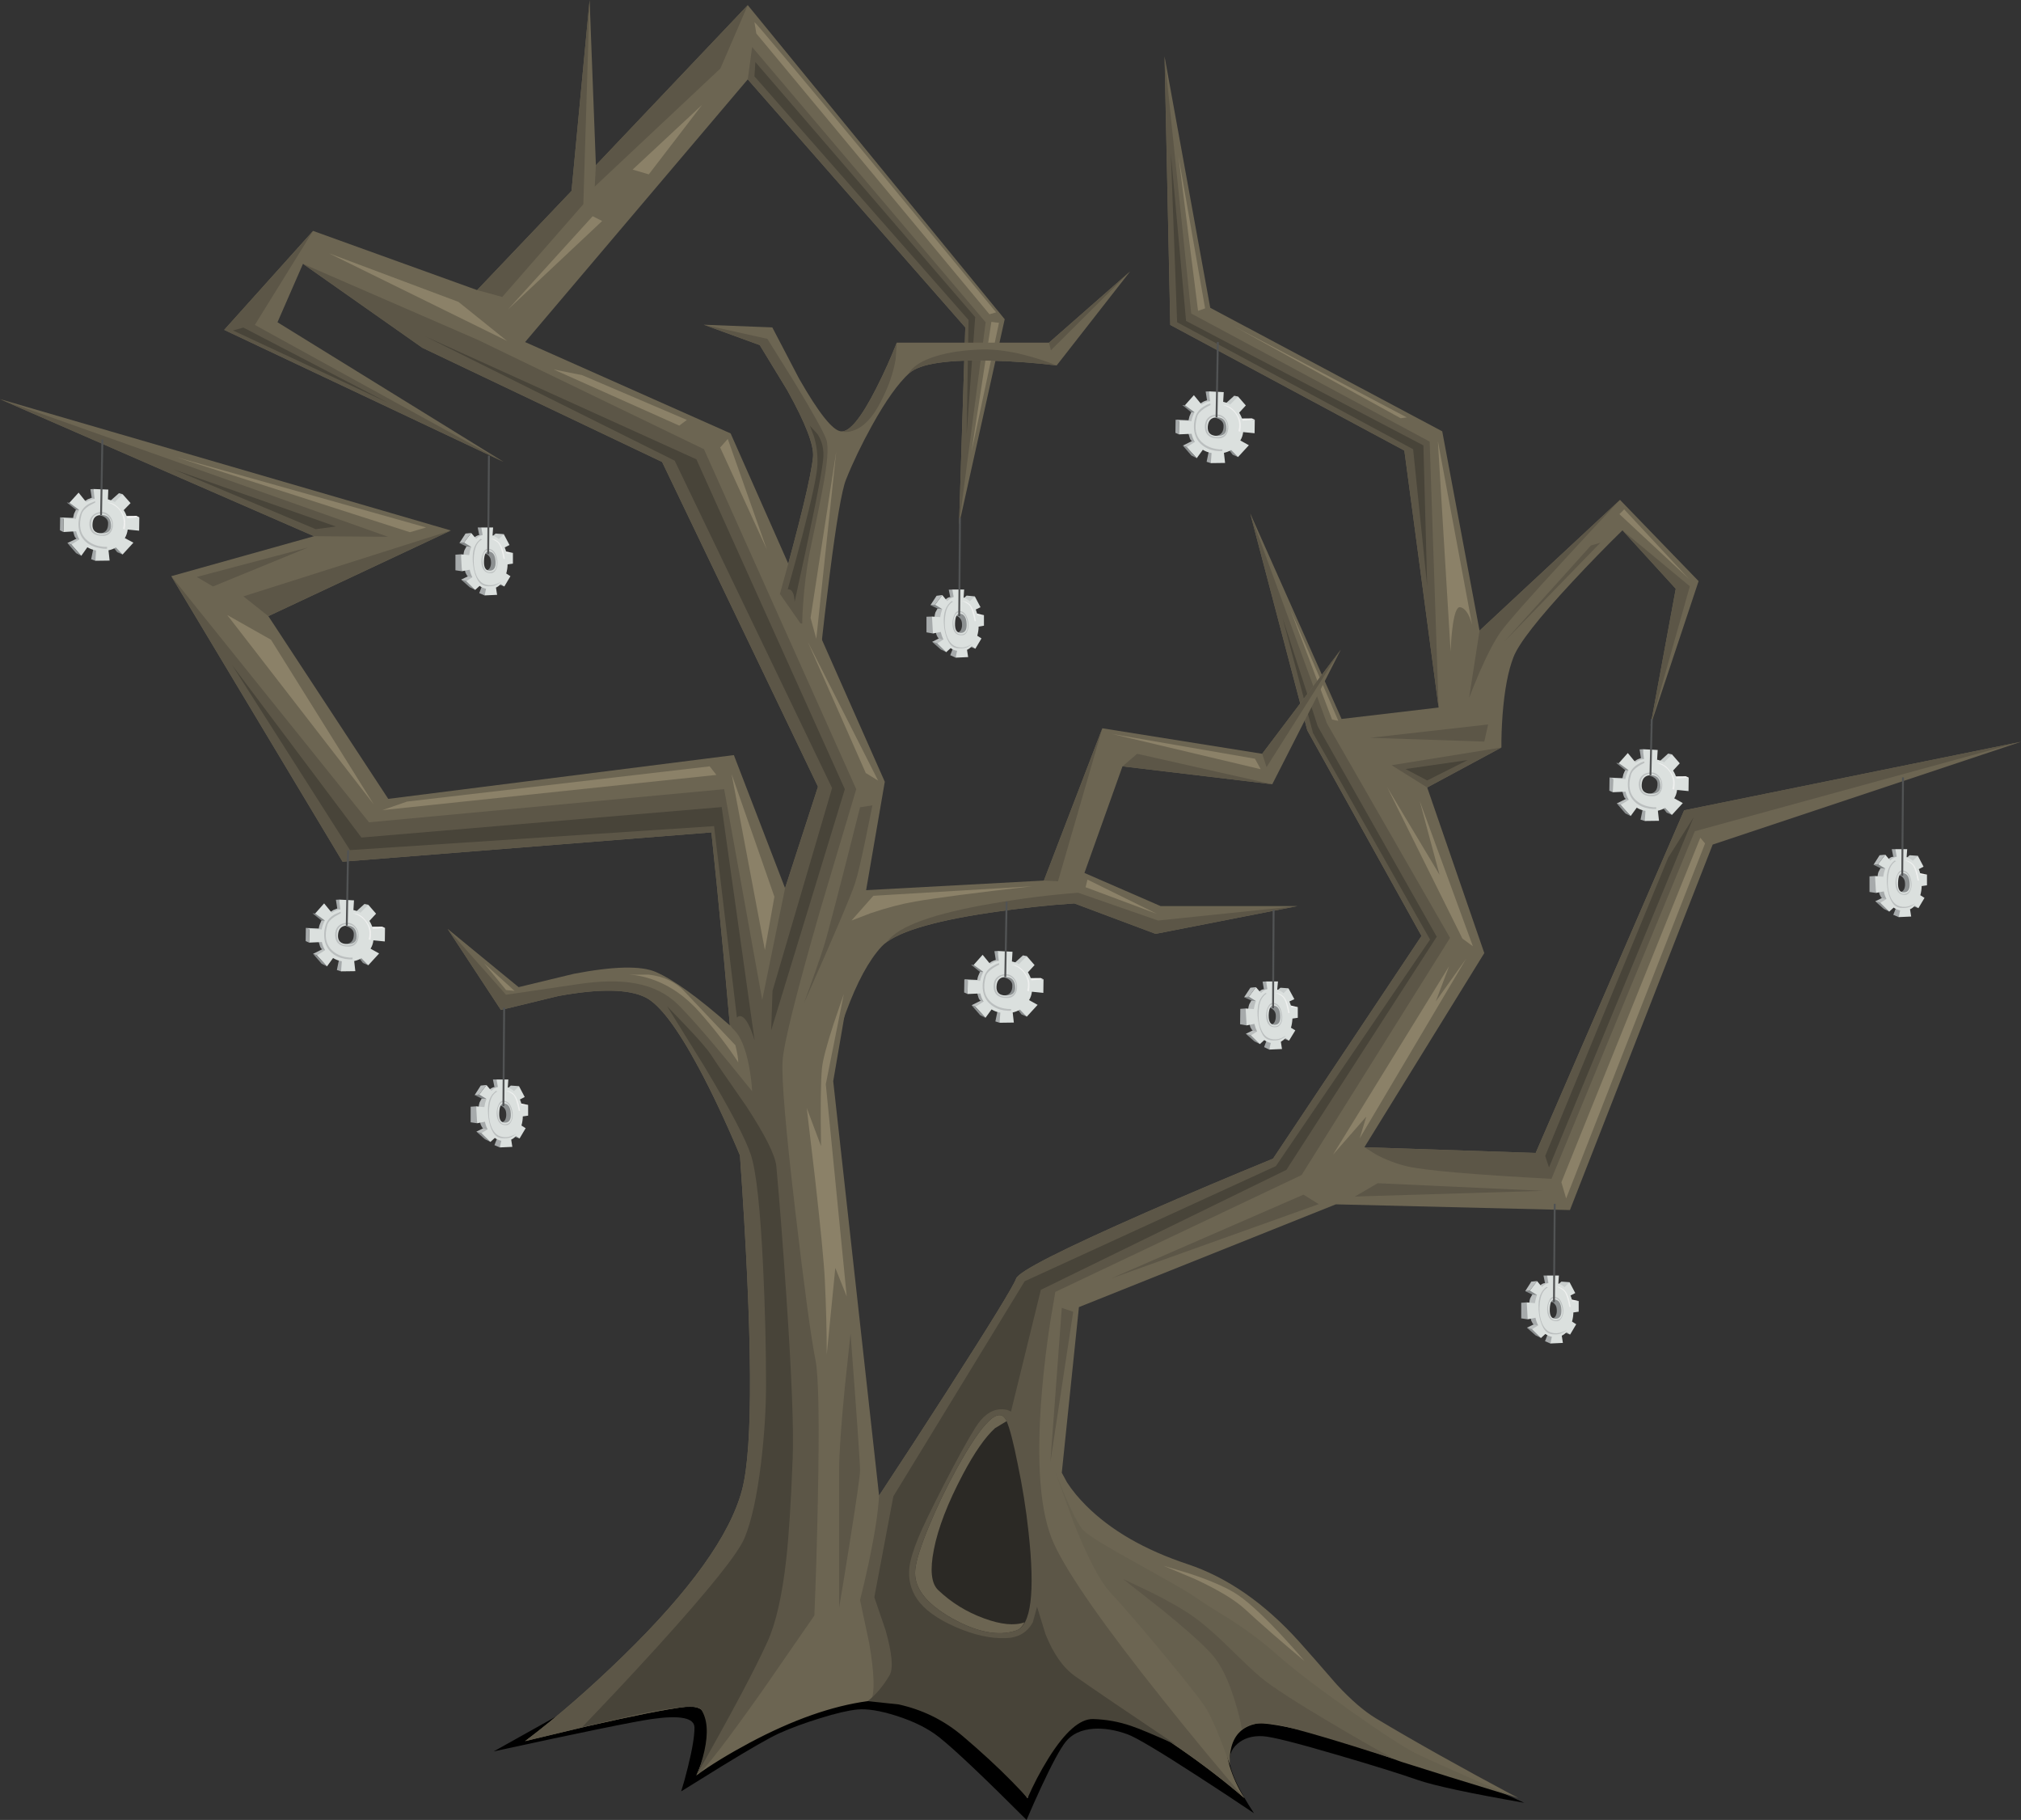 <?xml version="1.0" encoding="iso-8859-1"?>
<!-- Generator: Adobe Illustrator 15.1.0, SVG Export Plug-In . SVG Version: 6.00 Build 0)  -->
<!DOCTYPE svg PUBLIC "-//W3C//DTD SVG 1.1//EN" "http://www.w3.org/Graphics/SVG/1.1/DTD/svg11.dtd">
<svg version="1.1" id="buildings" xmlns="http://www.w3.org/2000/svg" xmlns:xlink="http://www.w3.org/1999/xlink" x="0px" y="0px"
	 width="530.95px" height="478.05px" viewBox="0 0 530.95 478.05" style="enable-background:new 0 0 530.95 478.05;"
	 xml:space="preserve">
<rect x="0" y="0" width="530.95" height="478.05" fill="#333333" stroke="none"/>
<symbol  id="FlashAICB_x2F_buildings_x2F__x3C_Path_x3E__x5F_7" viewBox="0 -51.25 270.75 51.25">
	<g id="Layer_1_2_">
		<path style="fill-rule:evenodd;clip-rule:evenodd;" d="M257.25-40.75c6.5-2.833,11-4.833,13.5-6c-14.333,2.5-23.667,4.5-28,6
			c-4.767,1.667-11.717,3.833-20.85,6.5c-10.967,3.233-17.6,4.9-19.9,5c-2.7,0.133-4.9-0.533-6.6-2c-1.767-1.533-2.4-3.45-1.9-5.75
			c0.433-1.967,1.6-4.65,3.5-8.05c0.967-1.667,1.883-3.15,2.75-4.45c-4.633,3.133-9.483,6.333-14.55,9.6
			c-10.167,6.6-16.4,10.316-18.7,11.15c-3.133,1.133-6.083,1.617-8.85,1.45c-3.3-0.233-5.767-1.383-7.4-3.45
			c-1.467-1.867-3.617-5.85-6.45-11.95c-1.4-3.033-2.667-5.883-3.8-8.55c-11.333,11.333-19,18.583-23,21.75
			c-2.867,2.267-6.6,4.133-11.2,5.6c-4.333,1.367-7.767,1.917-10.3,1.65c-2.367-0.233-5.633-1-9.8-2.3
			c-4.1-1.267-7.667-2.583-10.7-3.95c-2.5-1.133-7.533-4.017-15.1-8.65c-3.8-2.333-7.35-4.533-10.65-6.6
			c0.6,1.867,1.183,3.967,1.75,6.3c1.167,4.667,1.75,8.15,1.75,10.45c0,2.567-3.75,3.317-11.25,2.25c-4.667-0.667-18.5-3.5-41.5-8.5
			L59.5,0c59.5-5.167,89.75-7.75,90.75-7.75c0.633,0,9.067-1.967,25.3-5.9c8.133-1.934,16.2-3.883,24.2-5.85l25.1-9.05
			C242.383-34.917,253.183-38.983,257.25-40.75z"/>
	</g>
</symbol>
<g>
	<g>
		<g>
			
				<use xlink:href="#FlashAICB_x2F_buildings_x2F__x3C_Path_x3E__x5F_7"  width="270.75" height="51.25" y="-51.25" transform="matrix(1 0 0 -1 129.7 426.8)" style="overflow:visible;opacity:0.41;"/>
			<path style="fill-rule:evenodd;clip-rule:evenodd;fill:#6C6552;" d="M397.6,172.65c-1.399,3.6-2.35,8.633-2.85,15.1
				c-0.233,3.233-0.333,6.1-0.3,8.6l-19.5,10.5l15,43.5l-31.5,51l45,1.5l39-90l88.5-18l-81,27l-37.5,96l-61.5-1.5l-67.5,27
				l-4.5,43.5l1.35,2.5c1.334,2.067,3.017,4.117,5.05,6.15c6.5,6.5,15.367,11.616,26.601,15.35
				c10.434,3.467,20.184,10.217,29.25,20.25c2.366,2.634,5.7,6.434,10,11.4c3.7,4,7.116,6.95,10.25,8.85c10,6,22.5,13,37.5,21
				c-10.233-3.733-20.917-7.35-32.05-10.85c-22.267-7-35.584-9.884-39.95-8.65c-4.367,1.267-5.684,4.9-3.95,10.9
				c0.9,3,2.217,5.866,3.95,8.6c-5.233-4.5-10.917-8.866-17.05-13.1c-12.267-8.5-20.584-12.134-24.95-10.9
				c-4.367,1.267-8.184,5.65-11.45,13.15c-1.6,3.733-2.783,7.35-3.55,10.85c-3.233-4.733-7.417-9.35-12.55-13.85
				c-10.267-9-20.083-12.884-29.45-11.65c-9.367,1.267-19.684,4.9-30.95,10.9c-5.6,3-10.283,5.866-14.05,8.6
				c1.5-3.233,2.5-6.416,3-9.55c1-6.267-1-9.083-6-8.45c-5,0.634-13.5,2.317-25.5,5.051l-16.5,3.949
				c8.267-6.233,16.833-13.666,25.7-22.3c17.733-17.267,28.167-31.833,31.3-43.7c2.966-11.166,2.783-40.449-0.55-87.85
				c-3.7-8.8-7.333-16.517-10.9-23.15c-5.6-10.399-10.233-16.517-13.9-18.35c-4.467-2.233-12.133-2.35-23-0.35l-15,3.649l-14-21.3
				l18.65,15.3l14.5-3.5c10.433-2,17.6-2.166,21.5-0.5c4.7,2.033,11.2,6.717,19.5,14.05c-1.033-11.899-2.15-23.916-3.35-36.05
				l-1.5-14.65l-96.9,7.7l-45-75l37.5-10.5l-82.5-36l118.45,34.5l-47.95,22.5l31.5,48l90.8-11.5l13.45,34.95l8.65-26.65l-40.95-85.3
				l-63-30L79.6,69.3l-6.7,15.35l59.35,36.65L58.9,86.65l23.35-26l43.1,15.55l24.8-26.05L154.9,0l1.65,43.4l39.9-42.05l67.5,82.5
				l-12,54L253.6,86l-57.15-65.15l-58.5,69l54,24l40.5,91.5L218.9,284l12.05,108.85c5.767-8.733,11.583-17.666,17.45-26.8
				c11.733-18.267,17.917-28.333,18.55-30.2c0.633-1.866,12.066-7.683,34.3-17.449c11.134-4.867,22.2-9.551,33.2-14.051l39-58.5
				l-30-54l-15-57l24,54l25.5-3l-9-67.5l-61.5-33l-1.5-70.5l12,66l60.95,32.45l9.8,52.35L425.6,131.3l20.65,21.35l-12.65,38l6.65-36
				l-14-15.35c-4.233,4.133-8.6,8.617-13.1,13.45C404.15,162.417,398.967,169.05,397.6,172.65z"/>
			<polygon style="fill-rule:evenodd;clip-rule:evenodd;fill:#8B8168;" points="86.45,66.55 120.45,79.3 133.2,89.55 			"/>
			<polygon style="fill-rule:evenodd;clip-rule:evenodd;fill:#8B8168;" points="260.45,84.55 262.45,84.8 255.2,118.8 			"/>
			<polygon style="fill-rule:evenodd;clip-rule:evenodd;fill:#8B8168;" points="349.95,189 338.95,160 351.6,189.35 			"/>
			<g>
				<path style="fill-rule:evenodd;clip-rule:evenodd;fill:#5C5647;" d="M110.95,91.35L79.6,69.3l46,20l59.35,28.7l40,89.3
					L215.5,239c-6.333,22-9.633,35.217-9.9,39.65c-0.3,4.833,0.816,18.017,3.35,39.55c2.333,20,4.1,33.033,5.3,39.1
					c0.833,4.167,1.033,16.601,0.6,37.3c-0.2,10.334-0.5,20.25-0.9,29.75L200.4,443.95c-9.433,13.333-15.05,20.649-16.85,21.95
					l-0.6,0.449c1.5-3.233,2.5-6.416,3-9.55c1-6.267-1-9.083-6-8.45c-5,0.634-13.5,2.317-25.5,5.051l-16.5,3.949
					c8.267-6.233,16.833-13.666,25.7-22.3c17.733-17.267,28.167-31.833,31.3-43.7c2.966-11.166,2.783-40.449-0.55-87.85
					c-3.7-8.8-7.333-16.517-10.9-23.15c-5.6-10.399-10.233-16.517-13.9-18.35c-4.467-2.233-12.133-2.35-23-0.35l-15,3.649l-14-21.3
					l15.35,17.3l18-2.649c6.466-1.034,11.85-1.134,16.15-0.301c4.5,0.834,8.217,2.717,11.15,5.65c4,4,10.45,11.55,19.35,22.65
					c-0.1-2-0.367-4.167-0.8-6.5c-0.9-4.667-2.183-7.834-3.85-9.5c-0.333-0.301-0.733-0.767-1.2-1.4c-1.033-11.9-2.15-23.9-3.35-36
					l-1.5-14.6l-96.9,7.7l-45-75L96.95,216l93.3-8.7l10,55.351l6-29.351l8.65-26.65l-40.95-85.3L110.95,91.35z"/>
				<path style="fill-rule:evenodd;clip-rule:evenodd;fill:#5C5647;" d="M343.45,191.85l-15-57L348.6,190l32.351,56.35l-39,62.301
					l-64.7,30.699l-1.3,7.65c-0.967,6.267-1.7,12.35-2.2,18.25c-1.6,18.9-0.533,32.366,3.2,40.4
					c3.767,8.066,13.233,21.6,28.399,40.6c7.567,9.5,14.767,18.2,21.601,26.1c-5.233-4.5-10.917-8.866-17.05-13.1
					c-12.267-8.5-20.584-12.134-24.95-10.9c-4.367,1.267-8.184,5.65-11.45,13.15c-1.6,3.733-2.783,7.35-3.55,10.85
					c-3.167-4.633-7.25-9.166-12.25-13.6c-10.034-8.9-19.667-12.9-28.9-12c1.067-2.167,0.917-7.217-0.45-15.15l-2.4-11.3
					c0.733-2.866,1.5-6.166,2.3-9.899c1.567-7.434,2.467-13.284,2.7-17.551c5.767-8.733,11.583-17.666,17.45-26.8
					c11.733-18.267,17.917-28.333,18.55-30.2c0.633-1.866,12.066-7.683,34.3-17.449c11.134-4.867,22.2-9.551,33.2-14.051l39-58.5
					L343.45,191.85z"/>
				<path style="fill-rule:evenodd;clip-rule:evenodd;fill:#484439;" d="M344.95,192.55l-8-30.25l9.25,28.5l31.25,55.25l-39.5,61.25
					l-64.5,31.5l-7.851,32c-0.8-0.5-1.8-0.7-3-0.6c-2.367,0.2-4.483,1.8-6.35,4.8c-2,3.167-4.783,8.217-8.35,15.15
					c-3.4,6.633-5.633,11.267-6.7,13.899c-1.333,3.3-2.1,5.9-2.3,7.8c-0.3,3.034,0.383,5.767,2.05,8.2
					c1.867,2.733,5.216,5.167,10.05,7.3c4.8,2.101,9.2,3.084,13.2,2.95c3.333-0.1,5.717-1.5,7.149-4.2l1.101-4.05l2.2,7.15
					c2.066,5.2,4.666,8.899,7.8,11.1c5,3.5,13.833,9.5,26.5,18c-5.834-2.633-9.767-4.283-11.8-4.95c-3.2-1.1-6.517-1.699-9.95-1.8
					c-3.467-0.1-7.384,3.334-11.75,10.3c-2.167,3.5-4,7-5.5,10.5c-0.867-1.033-2.233-2.5-4.101-4.399
					c-3.7-3.767-8-7.733-12.899-11.9c-4.9-4.166-10.534-6.95-16.9-8.35l-8.1-0.851c2.167-1.699,4.083-3.966,5.75-6.8
					c1.033-1.767,0.683-5.717-1.05-11.85l-2.95-8.65l5-26.5l34.5-56.5l66-30.25l40.5-59.5L344.95,192.55z"/>
				<path style="fill-rule:evenodd;clip-rule:evenodd;fill:#5C5647;" d="M394.25,166c-1.667,2.367-3.55,5.967-5.65,10.8
					c-1.033,2.434-1.916,4.617-2.649,6.55l2.75-17.7L425.6,131.3c-4.566,4.833-9.283,9.9-14.149,15.2
					C401.65,157.133,395.917,163.633,394.25,166z"/>
				<polygon style="fill-rule:evenodd;clip-rule:evenodd;fill:#5C5647;" points="443.95,154 433.6,190.65 440.25,154.65 
					426.25,139.3 				"/>
				<path style="fill-rule:evenodd;clip-rule:evenodd;fill:#5C5647;" d="M361.4,303.2l-2.95-1.851l45,1.5l39-90l88.5-18l-85.7,23.5
					l-37.65,91.3c-20.666-1.101-33.333-2.2-38-3.301C366.7,305.65,363.967,304.6,361.4,303.2z"/>
				<polygon style="fill-rule:evenodd;clip-rule:evenodd;fill:#5C5647;" points="101.95,141 82.5,140.85 0,104.85 				"/>
				<polygon style="fill-rule:evenodd;clip-rule:evenodd;fill:#5C5647;" points="375.6,116 377.95,185.85 368.95,118.35 
					307.45,85.35 305.95,14.85 312.95,82.35 				"/>
				<polygon style="fill-rule:evenodd;clip-rule:evenodd;fill:#5C5647;" points="374.95,206.85 365.6,201 394.45,196.35 				"/>
				<polygon style="fill-rule:evenodd;clip-rule:evenodd;fill:#5C5647;" points="70.5,161.85 63.95,156.65 118.45,139.35 				"/>
				<polygon style="fill-rule:evenodd;clip-rule:evenodd;fill:#5C5647;" points="82.25,60.65 66.95,85.35 132.25,121.3 58.9,86.65 
									"/>
				<polygon style="fill-rule:evenodd;clip-rule:evenodd;fill:#5C5647;" points="153.25,53.65 131.95,78 125.35,76.2 150.15,50.15 
					154.9,0 				"/>
				<polygon style="fill-rule:evenodd;clip-rule:evenodd;fill:#5C5647;" points="196.45,20.85 197.6,12.35 258.95,84.65 
					251.95,137.85 253.6,86 				"/>
				<polygon style="fill-rule:evenodd;clip-rule:evenodd;fill:#484439;" points="198.45,16.3 256.2,83.3 253.95,114.05 
					254.45,84.05 198.2,20.05 				"/>
				<polygon style="fill-rule:evenodd;clip-rule:evenodd;fill:#5C5647;" points="196.45,1.35 189.25,18 156.25,49 156.55,43.4 				
					"/>
			</g>
			<path style="fill-rule:evenodd;clip-rule:evenodd;fill:#2B2925;" d="M264.45,373.3c0.833,1.9,1.8,5.617,2.899,11.15
				c1.267,6,2.217,11.95,2.851,17.85c1.767,16.033,0.684,24.7-3.25,26c-4.667,1.566-10.333,0.467-17-3.3
				c-6.8-3.866-9.967-8.1-9.5-12.7c0.233-2.366,1.433-6.166,3.6-11.399c2.133-5.167,4.567-10.217,7.3-15.15
				C258.25,373.25,262.617,369.1,264.45,373.3z"/>
			<path style="fill-rule:evenodd;clip-rule:evenodd;fill:#6C6552;" d="M334.25,206l-39.35-4.7l-10,28l20,8.7h36l-37.301,7.3
				l-21.35-8c-7.1,0.467-14.533,1.284-22.3,2.45c-15.567,2.333-25.017,5.3-28.35,8.9c-3.333,3.6-6.45,9.35-9.35,17.25
				c-1.433,3.933-2.55,7.517-3.35,10.75l5.35-42.65l50-2.7l15.35-40l42,6.7l20.65-27.35L334.25,206z"/>
			<path style="fill-rule:evenodd;clip-rule:evenodd;fill:#6C6552;" d="M260.75,94.75C248.983,94.417,241.7,95.5,238.9,98
				c-2.933,2.667-6.2,7.25-9.8,13.75c-2.733,4.933-5.017,9.683-6.85,14.25c-1.1,2.767-2.533,11.15-4.3,25.15
				c-0.9,7-1.684,13.717-2.35,20.15L204.9,156c5.333-19.1,8.233-31.1,8.7-36c0.267-3.067-1.983-8.883-6.75-17.45l-7.25-11.9
				l-14.7-5.35l18,0.7l7,13.4c5.133,9,8.8,13.633,11,13.9c2.233,0.3,5.35-3.5,9.35-11.4c2-3.933,3.783-7.9,5.35-11.9h40L296.9,71.3
				L277.6,96C272.267,95.333,266.65,94.917,260.75,94.75z"/>
			<g>
				<path style="fill-rule:evenodd;clip-rule:evenodd;fill:#6C6552;" d="M251.35,385.75c6.9-12.5,11.267-16.65,13.1-12.45
					l-3.05,1.851c-2.6,2.366-5.417,6.416-8.45,12.149c-3.967,7.5-6.5,14.066-7.6,19.7c-1.067,5.366-0.7,8.917,1.1,10.65
					c3.466,3.3,7.483,5.783,12.05,7.449c4.433,1.634,7.983,1.983,10.65,1.051c-0.567,1.133-1.301,1.85-2.2,2.149
					c-4.667,1.566-10.333,0.467-17-3.3c-6.8-3.866-9.967-8.1-9.5-12.7c0.233-2.366,1.433-6.166,3.6-11.399
					C246.183,395.733,248.617,390.684,251.35,385.75z"/>
			</g>
			<g>
				<path style="fill-rule:evenodd;clip-rule:evenodd;fill:#5C5647;" d="M199.6,90.65l-14.7-5.35l16.7,3.7l7.2,11.55
					c4.9,8.1,7.667,13.083,8.3,14.95s0.3,6.183-1,12.95c-0.7,3.8-1.867,9.533-3.5,17.2c-0.767,4.233-1.3,8.533-1.6,12.9
					c-0.167,2.167-0.25,3.917-0.25,5.25l-0.45-0.05l-5.4-7.75c5.333-19.1,8.233-31.1,8.7-36c0.267-3.067-1.983-8.883-6.75-17.45
					L199.6,90.65z"/>
				<path style="fill-rule:evenodd;clip-rule:evenodd;fill:#5C5647;" d="M235.6,90l-0.3,4.35c-0.6,3.667-1.95,7.483-4.05,11.45
					c-2.067,3.967-4.417,6.4-7.05,7.3c-0.833,0.3-1.633,0.417-2.4,0.35l-0.9-0.15c2.233,0.3,5.35-3.5,9.35-11.4
					C232.25,97.967,234.033,94,235.6,90z"/>
				<polygon style="fill-rule:evenodd;clip-rule:evenodd;fill:#5C5647;" points="276.1,92 275.6,90 296.9,71.3 				"/>
				<path style="fill-rule:evenodd;clip-rule:evenodd;fill:#5C5647;" d="M257.75,91.8c3.9-0.133,8.384,0.534,13.45,2
					c2.533,0.733,4.666,1.467,6.399,2.2c-5.333-0.667-10.933-1.083-16.8-1.25c-11.767-0.333-19.05,0.75-21.85,3.25
					c0-0.233,0.05-0.4,0.15-0.5c1.333-1.667,3.617-2.983,6.85-3.95C249.15,92.55,253.083,91.967,257.75,91.8z"/>
			</g>
			<g>
				<polygon style="fill-rule:evenodd;clip-rule:evenodd;fill:#5C5647;" points="332.75,201.5 331.6,198 352.25,170.65 				"/>
				<polygon style="fill-rule:evenodd;clip-rule:evenodd;fill:#5C5647;" points="294.9,201.3 298.75,198 334.25,206 				"/>
				<polygon style="fill-rule:evenodd;clip-rule:evenodd;fill:#5C5647;" points="277.95,231.5 274.25,231.3 289.6,191.3 				"/>
				<path style="fill-rule:evenodd;clip-rule:evenodd;fill:#5C5647;" d="M282.25,237.3c-6.4,0.4-13.267,1.133-20.6,2.2
					c-14.6,2.066-24.133,4.7-28.6,7.9l0.05-0.101c2.967-4.033,12.217-7.367,27.75-10c7.766-1.333,15.233-2.267,22.4-2.8l21,7.3
					l36.65-3.8l-37.301,7.3L282.25,237.3z"/>
			</g>
		</g>
		<path style="fill-rule:evenodd;clip-rule:evenodd;fill:#484439;" d="M185,280.05l-9.75-15.75l4.95,5.15
			c3.533,3.7,5.783,6.316,6.75,7.85c0.767,1.233,3.8,5.65,9.1,13.25c4.967,7.601,7.6,12.851,7.9,15.75
			c0.833,9.066,1.716,20.517,2.65,34.351c1.4,20.733,1.95,34.85,1.65,42.35c-0.433,11.5-1,20.384-1.7,26.65
			c-1.066,9.533-2.716,16.75-4.95,21.649c-3.333,7.334-9.55,19.017-18.65,35.05c0.867-1.899,1.566-4.033,2.1-6.399
			c1.067-4.8,0.784-8.434-0.85-10.9c-0.833-1.233-6.284-0.833-16.35,1.2l-14.9,3.4c6.433-6.667,13.05-13.733,19.85-21.2
			c13.534-14.934,21.133-24.417,22.8-28.45c1.833-4.4,3.283-11,4.35-19.8c0.867-7.3,1.3-14.15,1.3-20.55
			c0-9.601-0.25-19.733-0.75-30.4c-0.733-15.667-1.817-25.65-3.25-29.95C195.883,299.134,191.8,291.384,185,280.05z"/>
		<path style="fill-rule:evenodd;clip-rule:evenodd;fill:#484439;" d="M198.25,273.3c-1.1-3.6-2.2-5.684-3.3-6.25
			c-0.367-0.166-0.7-0.184-1-0.05l-0.35,0.3l-6-50.3l-95.65,6.3l-31-48.65l34,45.35l94.65-8L198.25,273.3z"/>
		<polygon style="fill-rule:evenodd;clip-rule:evenodd;fill:#484439;" points="88.25,138.3 82.95,139 45.6,123.3 		"/>
		<polygon style="fill-rule:evenodd;clip-rule:evenodd;fill:#484439;" points="202.95,260.3 218.6,207 177.25,121 111.6,88.3 
			182.95,120.65 221.95,207.3 202.6,270.65 		"/>
		<path style="fill-rule:evenodd;clip-rule:evenodd;fill:#484439;" d="M216.25,120.8c-0.433,4.133-2.933,16.583-7.5,37.35
			c0-0.566-0.067-1.15-0.2-1.75c-0.3-1.133-0.833-1.667-1.6-1.6c1.267-4.466,2.55-9.183,3.85-14.15
			c2.567-9.933,3.883-16.15,3.95-18.65c0.1-2.5-0.2-4.95-0.9-7.35l-1.1-2.85l2,2.2C216.05,115.967,216.55,118.233,216.25,120.8z"/>
		<polygon style="fill-rule:evenodd;clip-rule:evenodd;fill:#484439;" points="63.95,86.05 101.95,105.8 61.2,86.8 		"/>
		<polygon style="fill-rule:evenodd;clip-rule:evenodd;fill:#484439;" points="444.95,214.65 406.95,306.65 405.95,303.65 
			438.25,225.3 		"/>
		<polygon style="fill-rule:evenodd;clip-rule:evenodd;fill:#484439;" points="374.95,154 371.25,118 309.25,84.65 307.6,40.3 
			311.6,84.3 373.95,117 		"/>
		<polygon style="fill-rule:evenodd;clip-rule:evenodd;fill:#484439;" points="385.6,199.65 374.95,205 369.25,202 		"/>
		<path style="fill-rule:evenodd;clip-rule:evenodd;fill:#66604E;" d="M277.2,386.55l2.6,6.4c1.967,4.533,3.517,7.483,4.65,8.85
			c1.033,1.233,5.6,4.084,13.7,8.55c9.066,5.034,14.25,8.017,15.55,8.95c1.767,1.267,4.967,3.316,9.6,6.15
			c4.634,3,8.767,6.116,12.4,9.35c4.333,3.834,10.866,8.816,19.6,14.95c8.4,5.934,14.117,9.616,17.15,11.05
			c3.701,1.771,11.835,5.404,24.399,10.9c-11.705-3.573-21.255-6.54-28.649-8.9c-8.9-3.2-15.717-5.55-20.45-7.05
			c-8.434-2.7-14.366-3.684-17.8-2.95s-5.584,2.783-6.45,6.15c-0.434,1.7-0.533,3.316-0.3,4.85c-2.5-7-4.5-11.833-6-14.5
			c-1.066-1.899-4.783-6.684-11.15-14.35c-6.033-7.3-10.816-12.851-14.35-16.65c-2.7-2.899-5.934-9.066-9.7-18.5L277.2,386.55z"/>
		<path style="fill-rule:evenodd;clip-rule:evenodd;fill:#5C5647;" d="M318.75,435c-2.134-2.566-6.717-6.7-13.75-12.4l-9.9-7.8
			l6.9,3.25c5.134,2.566,9.05,4.816,11.75,6.75c2.434,1.767,5.267,4.217,8.5,7.351c4.134,4.066,7.083,6.85,8.85,8.35
			c2.934,2.5,9.65,6.833,20.15,13c5.233,3.1,10.184,5.934,14.85,8.5c-15.233-4.9-25.283-7.85-30.149-8.85
			c-3.066-0.634-5.601-0.65-7.601-0.051l-2.1,1.051c-0.366-2.167-0.967-4.584-1.8-7.25C322.816,441.533,320.917,437.566,318.75,435z
			"/>
		<polygon style="fill-rule:evenodd;clip-rule:evenodd;fill:#8B8168;" points="446.7,220.05 447.95,221.55 411.45,314.8 
			410.2,310.55 		"/>
		<polygon style="fill-rule:evenodd;clip-rule:evenodd;fill:#8B8168;" points="372.95,210.3 386.95,248.55 384.2,246.55 
			364.45,206.8 378.2,229.8 		"/>
		<polygon style="fill-rule:evenodd;clip-rule:evenodd;fill:#8B8168;" points="426.7,133.8 443.7,152.05 425.45,135.05 		"/>
		<path style="fill-rule:evenodd;clip-rule:evenodd;fill:#8B8168;" d="M386.75,164.15c-0.167-0.7-0.417-1.433-0.75-2.2
			c-0.7-1.5-1.5-2.317-2.4-2.45c-0.899-0.133-1.583,1.767-2.05,5.7c-0.233,1.966-0.383,3.95-0.45,5.95l-3.35-55.3L386.75,164.15z"/>
		<polygon style="fill-rule:evenodd;clip-rule:evenodd;fill:#8B8168;" points="314.75,81.65 309.6,41 316.6,81 		"/>
		<polygon style="fill-rule:evenodd;clip-rule:evenodd;fill:#8B8168;" points="367.95,109.85 324.1,85.65 369.6,109.65 		"/>
		<path style="fill-rule:evenodd;clip-rule:evenodd;fill:#8B8168;" d="M314,414.8l-8.3-3.5l6.7,2c5.066,1.667,9,3.334,11.8,5
			c2.8,1.667,6.733,5.167,11.8,10.5c2.5,2.667,4.733,5.167,6.7,7.5c-6-5-11.167-9.5-15.5-13.5C324.5,420.3,320.1,417.634,314,414.8z
			"/>
		<polygon style="fill-rule:evenodd;clip-rule:evenodd;fill:#8B8168;" points="380.7,253.8 377.2,263.05 385.2,251.8 357.2,299.05 
			358.95,293.3 350.2,303.3 		"/>
		<polygon style="fill-rule:evenodd;clip-rule:evenodd;fill:#8B8168;" points="329.7,199.3 331.2,202.05 292.2,192.8 		"/>
		<polygon style="fill-rule:evenodd;clip-rule:evenodd;fill:#8B8168;" points="285.7,231.05 303.95,240.05 285.2,233.05 		"/>
		<path style="fill-rule:evenodd;clip-rule:evenodd;fill:#8B8168;" d="M240.45,236.8c-3.633,0.633-7.517,1.65-11.65,3.05l-5.1,1.95
			l5.75-6.5l41.75-2.5C256.533,234.467,246.283,235.8,240.45,236.8z"/>
		<path style="fill-rule:evenodd;clip-rule:evenodd;fill:#8B8168;" d="M215.95,280.55c0.2-2.066,1.216-5.934,3.05-11.6l2.7-7.9
			l-4.75,23.75l5.5,55.75l-3-7.5l-2.25,22.75c0-6-0.167-12.5-0.5-19.5c-0.2-4.366-1.05-13.217-2.55-26.55l-2.2-18.7l3.75,10
			C215.533,290.717,215.617,283.884,215.95,280.55z"/>
		<polygon style="fill-rule:evenodd;clip-rule:evenodd;fill:#8B8168;" points="227.45,203.05 212.2,168.55 230.7,205.05 		"/>
		<polygon style="fill-rule:evenodd;clip-rule:evenodd;fill:#8B8168;" points="212.95,162.3 219.7,118.55 214.45,167.8 		"/>
		<path style="fill-rule:evenodd;clip-rule:evenodd;fill:#8B8168;" d="M259.95,82.55L198.7,8.8l-0.5-3
			c0.3,0.1,10.983,12.833,32.05,38.2c10.5,12.7,20.983,25.383,31.45,38.05L259.95,82.55z"/>
		<polygon style="fill-rule:evenodd;clip-rule:evenodd;fill:#8B8168;" points="184.45,27.55 170.45,45.8 166.2,44.55 		"/>
		<polygon style="fill-rule:evenodd;clip-rule:evenodd;fill:#8B8168;" points="155.7,56.8 158.2,58.05 133.45,81.3 		"/>
		<polygon style="fill-rule:evenodd;clip-rule:evenodd;fill:#8B8168;" points="201.45,144.3 189.2,117.55 191.2,115.3 		"/>
		<polygon style="fill-rule:evenodd;clip-rule:evenodd;fill:#8B8168;" points="178.45,111.8 145.45,97.05 152.95,98.55 
			180.45,110.3 		"/>
		<polygon style="fill-rule:evenodd;clip-rule:evenodd;fill:#8B8168;" points="107.7,139.8 46.2,120.05 111.95,138.55 		"/>
		<polygon style="fill-rule:evenodd;clip-rule:evenodd;fill:#8B8168;" points="59.7,161.55 71.2,168.05 98.2,211.3 		"/>
		<polygon style="fill-rule:evenodd;clip-rule:evenodd;fill:#8B8168;" points="100.45,212.8 106.95,210.55 186.45,201.3 
			188.2,203.55 		"/>
		<polygon style="fill-rule:evenodd;clip-rule:evenodd;fill:#8B8168;" points="192.2,203.3 203.45,235.55 200.95,249.55 		"/>
		<polygon style="fill-rule:evenodd;clip-rule:evenodd;fill:#8B8168;" points="132.95,260.05 127.2,253.05 135.2,260.3 		"/>
		<path style="fill-rule:evenodd;clip-rule:evenodd;fill:#8B8168;" d="M193.2,274.55c0.5,2,0.75,3.5,0.75,4.5
			c-2.567-3.967-5.9-8.3-10-13c-3.733-4.267-7.983-7.217-12.75-8.85c-1.5-0.5-2.95-0.851-4.35-1.05l-1.65-0.101l5.2-0.05
			c3.9,0.467,7,1.9,9.3,4.3L193.2,274.55z"/>
		<path style="fill-rule:evenodd;clip-rule:evenodd;fill:#5C5647;" d="M223.45,350.3c1.667,22,2.5,34,2.5,36
			c0,1.267-0.917,7.65-2.75,19.15c-0.9,5.733-1.817,11.35-2.75,16.85v-36c0-4.366,0.5-11.684,1.5-21.95L223.45,350.3z"/>
		<polygon style="fill-rule:evenodd;clip-rule:evenodd;fill:#5C5647;" points="342.45,313.8 346.45,316.3 291.95,335.8 		"/>
		<polygon style="fill-rule:evenodd;clip-rule:evenodd;fill:#5C5647;" points="361.95,310.8 405.45,312.8 355.95,314.3 		"/>
		<polygon style="fill-rule:evenodd;clip-rule:evenodd;fill:#5C5647;" points="389.95,194.8 359.95,193.8 390.95,190.3 		"/>
		<path style="fill-rule:evenodd;clip-rule:evenodd;fill:#5C5647;" d="M229.2,211.55l-1.7,8.35c-1.233,5.967-2.167,9.934-2.8,11.9
			c-1,3.167-5.5,13.75-13.5,31.75c2.5-6.833,4.25-11.833,5.25-15c1-3.166,4.167-15.333,9.5-36.5L229.2,211.55z"/>
		<polygon style="fill-rule:evenodd;clip-rule:evenodd;fill:#5C5647;" points="55.95,154.05 51.7,151.55 80.95,143.8 		"/>
		<polygon style="fill-rule:evenodd;clip-rule:evenodd;fill:#5C5647;" points="417.95,143.3 420.45,142.55 395.2,168.55 		"/>
		<polygon style="fill-rule:evenodd;clip-rule:evenodd;fill:#5C5647;" points="278.95,343.55 281.95,344.55 275.95,384.05 		"/>
	</g>
	<g>
		<g>
			<g>
				<path style="fill-rule:evenodd;clip-rule:evenodd;fill:#8C9091;" d="M335.3,263.05c1.066,0,1.767,0.267,2.101,0.8
					c0.3,0.434,0.366,1.684,0.199,3.75c-0.166,2.101-0.466,3.25-0.899,3.45s-1.084-0.066-1.95-0.8s-1.083-1.134-0.65-1.2
					c0.367-0.033,0.65-0.3,0.851-0.8s0.267-1.1,0.2-1.8c-0.067-0.566-0.367-1.05-0.9-1.45l-0.75-0.4
					C333.533,263.6,334.134,263.083,335.3,263.05z"/>
				<polygon style="fill-rule:evenodd;clip-rule:evenodd;fill:#8C9091;" points="327.3,271.55 331.3,272 331,274.25 329.55,273.55 
									"/>
				<path style="fill-rule:evenodd;clip-rule:evenodd;fill:#A6AAAB;" d="M329.25,270.9c-0.3-0.301-0.55-0.65-0.75-1.051
					c-0.1-0.233-0.184-0.683-0.25-1.35l-0.05-0.95l3.2-0.149l0.199,4.949L329.25,270.9z"/>
				<polygon style="fill-rule:evenodd;clip-rule:evenodd;fill:#A6AAAB;" points="327.25,264.9 327.85,266.85 327.5,269.35 
					325.8,269.05 325.85,265 				"/>
				<path style="fill-rule:evenodd;clip-rule:evenodd;fill:#BBBFBF;" d="M328.75,262.8l2.15-0.399l-0.4,3.949l-2.55-0.25
					c-0.101-0.8-0.017-1.566,0.25-2.3L328.75,262.8z"/>
				<path style="fill-rule:evenodd;clip-rule:evenodd;fill:#C0C4C4;" d="M332.05,259.85l1.25-0.5l0.25,0.75l-1.7,2.801L330,261.55
					l0.2-0.3c0.166-0.267,0.383-0.533,0.649-0.8C331.25,260.05,331.65,259.85,332.05,259.85z"/>
				<path style="fill-rule:evenodd;clip-rule:evenodd;fill:#A6AAAB;" d="M332.65,257.8c0.433,0.434,0.533,1.117,0.3,2.05h-0.9
					l-0.35-2L332.65,257.8z"/>
				<path style="fill-rule:evenodd;clip-rule:evenodd;fill:#848889;" d="M328.1,261.8h0.65c0.467,0.033,0.767,0.084,0.9,0.15
					c0.199,0.1,0.3,0.434,0.3,1l-1.2-0.15l-1.9-0.85L328.1,261.8z"/>
				<polygon style="fill-rule:evenodd;clip-rule:evenodd;fill:#BBBFBF;" points="327.3,271.55 329.05,270.7 330.25,270.95 
					330.55,272.4 				"/>
				<polygon style="fill-rule:evenodd;clip-rule:evenodd;fill:#A6AAAB;" points="333.45,275.7 332.1,275.05 332.85,273.05 
					334.45,273.35 				"/>
				<polygon style="fill-rule:evenodd;clip-rule:evenodd;fill:#C8CDCC;" points="338.5,259.6 337.05,262.1 334.8,260.75 
					336.4,259.45 				"/>
				<polygon style="fill-rule:evenodd;clip-rule:evenodd;fill:#EFF0EF;" points="340.95,264.55 338.3,265.45 336.9,264.15 
					339.05,264.1 				"/>
				<polygon style="fill-rule:evenodd;clip-rule:evenodd;fill:#8C9091;" points="338.65,273.35 336.75,272.7 337.45,271.3 				"/>
				<path style="fill-rule:evenodd;clip-rule:evenodd;fill:#DBE0DE;" d="M334.85,269.2c1.101,0,1.601-0.816,1.5-2.45
					c-0.1-1.667-0.683-2.533-1.75-2.6c-0.8-0.067-1.233,0.767-1.3,2.5C333.267,268.35,333.783,269.2,334.85,269.2z M332.95,259.85
					l-0.3-2.05h3.1l-0.2,2.15c0.667,0.2,1.217,0.517,1.65,0.95l1.3-1.301l1.55,2.851l-1.3,0.6c0.267,0.634,0.434,1.167,0.5,1.601
					l1.7-0.101v2.8l-1.4,0.2c-0.066,1-0.2,1.8-0.399,2.4l1.149,0.7l-1.649,2.699l-0.95-0.649c-0.334,0.366-0.733,0.684-1.2,0.95
					l0.3,1.899l-3.35,0.15l0.399-1.75c-0.633-0.134-1.199-0.384-1.699-0.75l-1.15,1.05l-2.35-2.3l1.6-1c-0.3-0.634-0.533-1.3-0.7-2
					l-2.05,0.399l-0.25-4.449l2.15,0.149c0.1-0.666,0.283-1.366,0.55-2.1l-1.851-1.15l1.851-2.5l1.35,1.55
					C331.767,260.316,332.316,259.983,332.95,259.85z"/>
				<polygon style="fill-rule:evenodd;clip-rule:evenodd;fill:#BBBFBF;" points="329.95,259.3 328.1,261.8 326.85,261.95 
					328.5,259.45 				"/>
			</g>
			<path style="fill-rule:evenodd;clip-rule:evenodd;fill:#BBBFBF;" d="M332.45,260.85l0.35,0.15c-0.333,0.1-0.7,0.434-1.1,1
				c-0.667,0.8-1.017,2.333-1.05,4.6c-0.034,1.467,0.216,2.784,0.75,3.95c0.566,1.267,1.35,2.033,2.35,2.3
				c0.934,0.267,1.884,0.217,2.85-0.149c0.467-0.2,0.851-0.417,1.15-0.65c-0.233,0.334-0.616,0.617-1.15,0.851
				c-0.566,0.3-1.267,0.433-2.1,0.399c-1.033,0-1.833-0.333-2.4-1c-0.633-0.733-1.1-1.85-1.399-3.35
				c-0.334-1.5-0.417-2.934-0.25-4.3c0.1-1.134,0.467-2.101,1.1-2.9C331.85,261.35,332.15,261.05,332.45,260.85z"/>
			<path style="fill-rule:evenodd;clip-rule:evenodd;fill:#EFF0EF;" d="M334.95,260.75l0.8,0.15c0.6,0.166,1.1,0.466,1.5,0.899
				c0.667,0.667,1.184,2.101,1.55,4.3h-0.35c-0.367-2.133-0.834-3.517-1.4-4.149c-0.267-0.3-0.7-0.601-1.3-0.9L334.95,260.75z"/>
			<path style="fill-rule:evenodd;clip-rule:evenodd;fill:#BBBFBF;" d="M333.3,264.65c-0.366,0.633-0.483,1.366-0.35,2.199
				c0.233,2,0.95,2.917,2.149,2.75c0.634-0.066,1.084-0.416,1.351-1.05c0.233-0.566,0.283-1.233,0.149-2
				c-0.333-1.866-1.05-2.8-2.149-2.8C333.983,263.75,333.6,264.05,333.3,264.65z M332.7,267.65c-0.167-1.067-0.066-2.034,0.3-2.9
				s0.833-1.3,1.4-1.3c1.267,0,2.066,1,2.399,3c0.167,0.967,0.066,1.783-0.3,2.45c-0.333,0.566-0.733,0.866-1.2,0.899
				C333.866,269.967,333,269.25,332.7,267.65z"/>
		</g>
		
			<line style="fill-rule:evenodd;clip-rule:evenodd;fill:none;stroke:#515354;stroke-width:0.5;" x1="334.6" y1="239" x2="334.45" y2="264.85"/>
	</g>
	<g>
		<g>
			<g>
				<path style="fill-rule:evenodd;clip-rule:evenodd;fill:#8C9091;" d="M252.35,167.3c-0.867-0.733-1.1-1.133-0.7-1.2
					c0.4-0.033,0.7-0.317,0.9-0.85c0.2-0.5,0.25-1.083,0.15-1.75c-0.067-0.567-0.35-1.05-0.85-1.45l-0.75-0.4
					c0.033-1,0.633-1.517,1.8-1.55c1.033-0.033,1.733,0.217,2.1,0.75c0.3,0.467,0.367,1.733,0.2,3.8
					c-0.167,2.1-0.483,3.25-0.95,3.45C253.817,168.3,253.183,168.033,252.35,167.3z"/>
				<polygon style="fill-rule:evenodd;clip-rule:evenodd;fill:#8C9091;" points="244.9,168.6 248.9,169.05 248.6,171.3 
					247.15,170.6 				"/>
				<path style="fill-rule:evenodd;clip-rule:evenodd;fill:#A6AAAB;" d="M246.8,167.9c-0.3-0.267-0.533-0.6-0.7-1
					c-0.133-0.233-0.217-0.683-0.25-1.35l-0.05-0.95l3.15-0.15l0.25,4.9L246.8,167.9z"/>
				<polygon style="fill-rule:evenodd;clip-rule:evenodd;fill:#A6AAAB;" points="244.85,161.95 245.45,163.9 245.1,166.4 
					243.4,166.1 243.4,162 				"/>
				<path style="fill-rule:evenodd;clip-rule:evenodd;fill:#BBBFBF;" d="M246.3,159.85l2.2-0.4l-0.4,3.95l-2.55-0.25
					c-0.1-0.8-0.033-1.566,0.2-2.3L246.3,159.85z"/>
				<path style="fill-rule:evenodd;clip-rule:evenodd;fill:#C0C4C4;" d="M249.65,156.85l1.25-0.45l0.25,0.75l-1.7,2.8l-1.85-1.35
					l0.2-0.3c0.167-0.267,0.367-0.533,0.6-0.8C248.8,157.067,249.217,156.85,249.65,156.85z"/>
				<path style="fill-rule:evenodd;clip-rule:evenodd;fill:#A6AAAB;" d="M250.2,154.85c0.466,0.4,0.583,1.066,0.35,2h-0.9l-0.4-1.95
					L250.2,154.85z"/>
				<path style="fill-rule:evenodd;clip-rule:evenodd;fill:#848889;" d="M245.65,158.85l1.55,0.1c0.233,0.133,0.35,0.483,0.35,1.05
					l-1.25-0.15l-1.85-0.9L245.65,158.85z"/>
				<polygon style="fill-rule:evenodd;clip-rule:evenodd;fill:#BBBFBF;" points="244.9,168.6 246.65,167.7 247.85,168 248.1,169.45 
									"/>
				<polygon style="fill-rule:evenodd;clip-rule:evenodd;fill:#A6AAAB;" points="251.05,172.75 249.65,172.1 250.45,170.05 
					252,170.4 				"/>
				<polygon style="fill-rule:evenodd;clip-rule:evenodd;fill:#C8CDCC;" points="256.1,156.65 254.65,159.15 252.4,157.8 
					253.95,156.45 				"/>
				<polygon style="fill-rule:evenodd;clip-rule:evenodd;fill:#EFF0EF;" points="258.5,161.6 255.9,162.5 254.5,161.15 
					256.65,161.15 				"/>
				<polygon style="fill-rule:evenodd;clip-rule:evenodd;fill:#8C9091;" points="256.25,170.4 254.35,169.75 255.05,168.35 				"/>
				<path style="fill-rule:evenodd;clip-rule:evenodd;fill:#DBE0DE;" d="M250.9,163.7c-0.066,1.7,0.434,2.55,1.5,2.55
					c1.133,0,1.65-0.817,1.55-2.45c-0.1-1.667-0.684-2.533-1.75-2.6C251.4,161.133,250.967,161.967,250.9,163.7z M253.3,154.85
					l-0.15,2.15c0.633,0.2,1.184,0.517,1.65,0.95l1.3-1.3l1.5,2.85l-1.25,0.6l0.5,1.55l1.65-0.05v2.75l-1.4,0.25
					c0,0.733-0.117,1.533-0.35,2.4l1.1,0.7l-1.6,2.7l-0.95-0.65c-0.333,0.4-0.75,0.717-1.25,0.95l0.3,1.9l-3.3,0.15l0.4-1.8
					c-0.6-0.1-1.167-0.333-1.7-0.7l-1.15,1.05l-2.35-2.3l1.6-1c-0.3-0.633-0.533-1.3-0.7-2l-2.05,0.4l-0.25-4.45l2.15,0.15
					c0.1-0.667,0.283-1.367,0.55-2.1l-1.9-1.15l1.9-2.55l1.3,1.6c0.5-0.5,1.066-0.85,1.7-1.05l-0.35-2H253.3z"/>
				<polygon style="fill-rule:evenodd;clip-rule:evenodd;fill:#BBBFBF;" points="247.55,156.3 245.65,158.85 244.45,158.95 
					246.05,156.5 				"/>
			</g>
			<path style="fill-rule:evenodd;clip-rule:evenodd;fill:#BBBFBF;" d="M250,157.9l0.4,0.15c-0.333,0.1-0.717,0.434-1.15,1
				c-0.667,0.867-1.017,2.4-1.05,4.6c0,1.467,0.25,2.767,0.75,3.9c0.6,1.3,1.4,2.083,2.4,2.35c1.433,0.4,2.767,0.133,4-0.8
				c-0.267,0.3-0.65,0.583-1.15,0.85c-0.6,0.267-1.3,0.383-2.1,0.35c-1.067,0-1.867-0.333-2.4-1c-0.633-0.733-1.117-1.85-1.45-3.35
				c-0.3-1.467-0.383-2.883-0.25-4.25c0.133-1.133,0.5-2.1,1.1-2.9C249.433,158.4,249.733,158.1,250,157.9z"/>
			<path style="fill-rule:evenodd;clip-rule:evenodd;fill:#EFF0EF;" d="M252.55,157.8l0.8,0.15c0.6,0.167,1.1,0.45,1.5,0.85
				c0.667,0.7,1.183,2.15,1.55,4.35h-0.35c-0.4-2.133-0.867-3.517-1.4-4.15c-0.3-0.3-0.733-0.6-1.3-0.9L252.55,157.8z"/>
			<path style="fill-rule:evenodd;clip-rule:evenodd;fill:#BBBFBF;" d="M250.85,161.7c-0.333,0.633-0.45,1.367-0.35,2.2
				c0.233,1.967,0.967,2.883,2.2,2.75c0.633-0.066,1.083-0.417,1.35-1.05c0.233-0.6,0.284-1.283,0.15-2.05
				c-0.333-1.833-1.05-2.75-2.15-2.75C251.583,160.8,251.183,161.1,250.85,161.7z M252.9,166.85c-1.433,0.167-2.3-0.55-2.6-2.15
				c-0.167-1.067-0.066-2.034,0.3-2.9c0.333-0.867,0.783-1.3,1.35-1.3c1.3,0,2.117,1,2.45,3c0.133,0.967,0.017,1.783-0.35,2.45
				C253.75,166.517,253.367,166.817,252.9,166.85z"/>
		</g>
		
			<line style="fill-rule:evenodd;clip-rule:evenodd;fill:none;stroke:#515354;stroke-width:0.5;" x1="252.2" y1="136.05" x2="252" y2="161.85"/>
	</g>
	<g>
		<g>
			<g>
				<path style="fill-rule:evenodd;clip-rule:evenodd;fill:#8C9091;" d="M127.35,145.3c0.033-0.966,0.633-1.466,1.8-1.5
					c1.033,0,1.733,0.25,2.1,0.75c0.3,0.434,0.367,1.684,0.2,3.75c-0.167,2.133-0.483,3.3-0.95,3.5c-0.433,0.2-1.067-0.083-1.9-0.85
					c-0.867-0.733-1.1-1.133-0.7-1.2c0.4-0.033,0.7-0.3,0.9-0.8c0.2-0.5,0.25-1.1,0.15-1.8c-0.067-0.566-0.35-1.05-0.85-1.45
					L127.35,145.3z"/>
				<polygon style="fill-rule:evenodd;clip-rule:evenodd;fill:#8C9091;" points="125.15,152.75 124.85,154.95 123.4,154.25 
					121.15,152.25 				"/>
				<path style="fill-rule:evenodd;clip-rule:evenodd;fill:#A6AAAB;" d="M125.2,148.15l0.25,4.9l-2.4-1.45
					c-0.3-0.3-0.533-0.65-0.7-1.05c-0.133-0.233-0.217-0.683-0.25-1.35l-0.05-0.9L125.2,148.15z"/>
				<polygon style="fill-rule:evenodd;clip-rule:evenodd;fill:#A6AAAB;" points="119.65,145.7 121.1,145.6 121.7,147.55 
					121.35,150.05 119.65,149.8 				"/>
				<path style="fill-rule:evenodd;clip-rule:evenodd;fill:#BBBFBF;" d="M122.55,143.55l2.2-0.45l-0.4,3.95l-2.55-0.25
					c-0.1-0.8-0.033-1.55,0.2-2.25L122.55,143.55z"/>
				<path style="fill-rule:evenodd;clip-rule:evenodd;fill:#C0C4C4;" d="M125.9,140.55l1.25-0.5l0.25,0.75l-1.7,2.8l-1.85-1.35
					c0.133-0.333,0.4-0.7,0.8-1.1c0.267-0.233,0.55-0.4,0.85-0.5C125.667,140.583,125.8,140.55,125.9,140.55z"/>
				<path style="fill-rule:evenodd;clip-rule:evenodd;fill:#A6AAAB;" d="M126.45,138.55c0.466,0.4,0.583,1.067,0.35,2h-0.9l-0.4-2
					H126.45z"/>
				<path style="fill-rule:evenodd;clip-rule:evenodd;fill:#848889;" d="M121.9,142.5h0.65c0.467,0.033,0.767,0.083,0.9,0.15
					c0.233,0.1,0.35,0.434,0.35,1l-1.25-0.1l-1.85-0.9L121.9,142.5z"/>
				<polygon style="fill-rule:evenodd;clip-rule:evenodd;fill:#BBBFBF;" points="124.35,153.1 121.15,152.25 122.9,151.4 
					124.1,151.65 				"/>
				<polygon style="fill-rule:evenodd;clip-rule:evenodd;fill:#A6AAAB;" points="127.3,156.4 125.9,155.8 126.7,153.75 
					128.25,154.05 				"/>
				<polygon style="fill-rule:evenodd;clip-rule:evenodd;fill:#C8CDCC;" points="132.35,140.3 130.9,142.8 128.65,141.5 
					130.2,140.15 				"/>
				<polygon style="fill-rule:evenodd;clip-rule:evenodd;fill:#EFF0EF;" points="134.75,145.25 132.15,146.15 130.75,144.85 
					132.9,144.85 				"/>
				<polygon style="fill-rule:evenodd;clip-rule:evenodd;fill:#8C9091;" points="132.5,154.05 130.6,153.4 131.3,152.05 				"/>
				<path style="fill-rule:evenodd;clip-rule:evenodd;fill:#DBE0DE;" d="M128.45,144.85c-0.8-0.067-1.233,0.767-1.3,2.5
					c-0.066,1.7,0.434,2.55,1.5,2.55c1.133,0,1.65-0.816,1.55-2.45C130.1,145.817,129.517,144.95,128.45,144.85z M129.4,140.65
					c0.533,0.167,1.083,0.483,1.65,0.95l1.3-1.3l1.5,2.85l-1.25,0.65c0.133,0.3,0.3,0.817,0.5,1.55l1.65-0.1v2.8l-1.4,0.2
					c0,0.733-0.117,1.533-0.35,2.4l1.1,0.7l-1.6,2.7l-0.95-0.65c-0.333,0.4-0.75,0.717-1.25,0.95l0.3,1.9l-3.3,0.15l0.4-1.75
					c-0.633-0.133-1.2-0.383-1.7-0.75l-1.15,1.05l-2.35-2.3l1.6-1c-0.333-0.667-0.567-1.333-0.7-2l-2.05,0.4l-0.25-4.45l2.15,0.2
					c0.1-0.733,0.283-1.45,0.55-2.15l-1.9-1.15l1.9-2.5l1.3,1.55c0.533-0.533,1.1-0.867,1.7-1l-0.35-2h3.1L129.4,140.65z"/>
				<polygon style="fill-rule:evenodd;clip-rule:evenodd;fill:#BBBFBF;" points="123.8,140 121.9,142.5 120.7,142.65 122.3,140.15 
									"/>
			</g>
			<path style="fill-rule:evenodd;clip-rule:evenodd;fill:#BBBFBF;" d="M126.25,141.55l0.4,0.15l-0.35,0.2
				c-0.267,0.167-0.533,0.434-0.8,0.8c-0.667,0.933-1.017,2.466-1.05,4.6c0,1.5,0.25,2.817,0.75,3.95c0.6,1.267,1.4,2.033,2.4,2.3
				c0.9,0.267,1.833,0.217,2.8-0.15c0.5-0.167,0.9-0.367,1.2-0.6c-0.267,0.3-0.65,0.567-1.15,0.8c-0.567,0.3-1.267,0.433-2.1,0.4
				c-1.033,0-1.833-0.333-2.4-1c-0.633-0.733-1.117-1.85-1.45-3.35c-0.3-1.5-0.383-2.933-0.25-4.3c0.133-1.133,0.5-2.1,1.1-2.9
				L126.25,141.55z"/>
			<path style="fill-rule:evenodd;clip-rule:evenodd;fill:#EFF0EF;" d="M128.8,141.45l0.8,0.15c0.6,0.167,1.1,0.467,1.5,0.9
				c0.667,0.7,1.183,2.133,1.55,4.3h-0.35c-0.4-2.133-0.867-3.517-1.4-4.15c-0.3-0.3-0.733-0.6-1.3-0.9L128.8,141.45z"/>
			<path style="fill-rule:evenodd;clip-rule:evenodd;fill:#BBBFBF;" d="M130.45,147.25c-0.333-1.867-1.05-2.8-2.15-2.8
				c-0.466,0-0.867,0.3-1.2,0.9c-0.333,0.633-0.45,1.367-0.35,2.2c0.233,2.034,0.967,2.95,2.2,2.75
				c0.633-0.066,1.083-0.417,1.35-1.05C130.533,148.683,130.583,148.017,130.45,147.25z M126.55,148.35
				c-0.167-1.067-0.066-2.033,0.3-2.9c0.333-0.867,0.783-1.3,1.35-1.3c1.3,0,2.117,1,2.45,3c0.133,0.967,0.017,1.783-0.35,2.45
				c-0.3,0.566-0.683,0.883-1.15,0.95C127.717,150.65,126.85,149.917,126.55,148.35z"/>
		</g>
		
			<line style="fill-rule:evenodd;clip-rule:evenodd;fill:none;stroke:#515354;stroke-width:0.5;" x1="128.45" y1="119.7" x2="128.25" y2="145.55"/>
	</g>
	<g>
		<g>
			<g>
				<path style="fill-rule:evenodd;clip-rule:evenodd;fill:#8C9091;" d="M133.15,288.8c1.033,0,1.733,0.25,2.1,0.75
					c0.3,0.434,0.367,1.684,0.2,3.75c-0.167,2.134-0.483,3.3-0.95,3.5c-0.433,0.2-1.067-0.083-1.9-0.85
					c-0.867-0.733-1.1-1.134-0.7-1.2c0.4-0.033,0.7-0.3,0.9-0.8c0.2-0.5,0.25-1.101,0.15-1.8c-0.067-0.567-0.35-1.051-0.85-1.45
					l-0.75-0.4C131.383,289.333,131.983,288.833,133.15,288.8z"/>
				<polygon style="fill-rule:evenodd;clip-rule:evenodd;fill:#8C9091;" points="125.15,297.25 129.15,297.75 128.85,299.95 
					127.4,299.25 				"/>
				<path style="fill-rule:evenodd;clip-rule:evenodd;fill:#A6AAAB;" d="M129.2,293.15l0.25,4.899l-2.4-1.45
					c-0.3-0.3-0.533-0.649-0.7-1.05c-0.133-0.233-0.217-0.684-0.25-1.35l-0.05-0.9L129.2,293.15z"/>
				<polygon style="fill-rule:evenodd;clip-rule:evenodd;fill:#A6AAAB;" points="125.1,290.6 125.7,292.55 125.35,295.05 
					123.65,294.8 123.65,290.7 				"/>
				<path style="fill-rule:evenodd;clip-rule:evenodd;fill:#BBBFBF;" d="M126.55,288.55l2.2-0.45l-0.4,3.95l-2.55-0.25
					c-0.1-0.8-0.033-1.55,0.2-2.25L126.55,288.55z"/>
				<path style="fill-rule:evenodd;clip-rule:evenodd;fill:#C0C4C4;" d="M129.9,285.55l1.25-0.5l0.25,0.75l-1.7,2.8l-1.85-1.35
					c0.133-0.333,0.4-0.7,0.8-1.1c0.267-0.233,0.55-0.4,0.85-0.5C129.667,285.583,129.8,285.55,129.9,285.55z"/>
				<path style="fill-rule:evenodd;clip-rule:evenodd;fill:#A6AAAB;" d="M130.45,283.55c0.466,0.4,0.583,1.066,0.35,2h-0.9l-0.4-2
					H130.45z"/>
				<path style="fill-rule:evenodd;clip-rule:evenodd;fill:#848889;" d="M125.9,287.5h0.65c0.467,0.033,0.767,0.083,0.9,0.15
					c0.233,0.1,0.35,0.433,0.35,1l-1.25-0.101l-1.85-0.899L125.9,287.5z"/>
				<polygon style="fill-rule:evenodd;clip-rule:evenodd;fill:#BBBFBF;" points="128.1,296.65 128.35,298.1 125.15,297.25 
					126.9,296.4 				"/>
				<polygon style="fill-rule:evenodd;clip-rule:evenodd;fill:#A6AAAB;" points="131.3,301.4 129.9,300.8 130.7,298.75 
					132.25,299.05 				"/>
				<polygon style="fill-rule:evenodd;clip-rule:evenodd;fill:#C8CDCC;" points="136.35,285.3 134.9,287.8 132.65,286.5 
					134.2,285.15 				"/>
				<polygon style="fill-rule:evenodd;clip-rule:evenodd;fill:#EFF0EF;" points="138.75,290.25 136.15,291.15 134.75,289.85 
					136.9,289.85 				"/>
				<polygon style="fill-rule:evenodd;clip-rule:evenodd;fill:#8C9091;" points="136.5,299.05 134.6,298.4 135.3,297.05 				"/>
				<path style="fill-rule:evenodd;clip-rule:evenodd;fill:#DBE0DE;" d="M132.65,294.9c1.133,0,1.65-0.817,1.55-2.45
					c-0.1-1.634-0.684-2.5-1.75-2.601c-0.8-0.066-1.233,0.767-1.3,2.5C131.083,294.05,131.583,294.9,132.65,294.9z M127.25,290.8
					c0.1-0.733,0.283-1.45,0.55-2.149l-1.9-1.15l1.9-2.5l1.3,1.55c0.533-0.533,1.1-0.866,1.7-1l-0.35-2h3.1l-0.15,2.101
					c0.533,0.166,1.083,0.483,1.65,0.949l1.3-1.3l1.5,2.851l-1.25,0.649c0.133,0.3,0.3,0.816,0.5,1.55l1.65-0.1v2.8l-1.4,0.2
					c0,0.733-0.117,1.533-0.35,2.4l1.1,0.699l-1.6,2.7l-0.95-0.649c-0.333,0.399-0.75,0.716-1.25,0.949l0.3,1.9l-3.3,0.15l0.4-1.75
					c-0.633-0.134-1.2-0.384-1.7-0.75l-1.15,1.05l-2.35-2.3l1.6-1c-0.333-0.667-0.567-1.334-0.7-2l-2.05,0.399l-0.25-4.45
					L127.25,290.8z"/>
				<polygon style="fill-rule:evenodd;clip-rule:evenodd;fill:#BBBFBF;" points="127.8,285 125.9,287.5 124.7,287.65 126.3,285.15 
									"/>
			</g>
			<path style="fill-rule:evenodd;clip-rule:evenodd;fill:#BBBFBF;" d="M130.25,286.55l0.4,0.15l-0.35,0.2
				c-0.267,0.166-0.533,0.433-0.8,0.8c-0.667,0.934-1.017,2.467-1.05,4.6c0,1.5,0.25,2.816,0.75,3.95c0.6,1.267,1.4,2.033,2.4,2.3
				c0.9,0.267,1.833,0.217,2.8-0.149c0.5-0.167,0.9-0.367,1.2-0.601c-0.267,0.3-0.65,0.566-1.15,0.8
				c-0.567,0.301-1.267,0.434-2.1,0.4c-1.033,0-1.833-0.333-2.4-1c-0.633-0.733-1.117-1.85-1.45-3.35
				c-0.3-1.5-0.383-2.934-0.25-4.301c0.133-1.133,0.5-2.1,1.1-2.899L130.25,286.55z"/>
			<path style="fill-rule:evenodd;clip-rule:evenodd;fill:#EFF0EF;" d="M132.8,286.45l0.8,0.149c0.6,0.167,1.1,0.467,1.5,0.9
				c0.667,0.7,1.183,2.134,1.55,4.3h-0.35c-0.4-2.133-0.867-3.517-1.4-4.149c-0.3-0.301-0.733-0.601-1.3-0.9L132.8,286.45z"/>
			<path style="fill-rule:evenodd;clip-rule:evenodd;fill:#BBBFBF;" d="M131.1,290.35c-0.333,0.634-0.45,1.367-0.35,2.2
				c0.233,2.033,0.967,2.95,2.2,2.75c0.633-0.066,1.083-0.416,1.35-1.05c0.233-0.566,0.284-1.233,0.15-2
				c-0.333-1.866-1.05-2.8-2.15-2.8C131.833,289.45,131.433,289.75,131.1,290.35z M130.55,293.35
				c-0.167-1.066-0.066-2.033,0.3-2.899c0.333-0.867,0.783-1.3,1.35-1.3c1.3,0,2.117,1,2.45,3c0.133,0.966,0.017,1.783-0.35,2.449
				c-0.3,0.567-0.683,0.884-1.15,0.95C131.717,295.65,130.85,294.917,130.55,293.35z"/>
		</g>
		
			<line style="fill-rule:evenodd;clip-rule:evenodd;fill:none;stroke:#515354;stroke-width:0.5;" x1="132.45" y1="264.7" x2="132.25" y2="290.55"/>
	</g>
	<g>
		<g>
			<g>
				<path style="fill-rule:evenodd;clip-rule:evenodd;fill:#8C9091;" d="M498.85,229.8c0.034-0.966,0.634-1.466,1.801-1.5
					c1.033,0,1.733,0.25,2.1,0.75c0.3,0.434,0.366,1.684,0.2,3.75c-0.167,2.133-0.483,3.3-0.95,3.5c-0.434,0.2-1.066-0.083-1.9-0.85
					c-0.866-0.733-1.1-1.133-0.699-1.2c0.399-0.033,0.699-0.3,0.899-0.8s0.25-1.1,0.15-1.8c-0.066-0.566-0.351-1.05-0.851-1.45
					L498.85,229.8z"/>
				<polygon style="fill-rule:evenodd;clip-rule:evenodd;fill:#8C9091;" points="492.65,236.75 496.65,237.25 496.35,239.45 
					494.9,238.75 				"/>
				<path style="fill-rule:evenodd;clip-rule:evenodd;fill:#A6AAAB;" d="M494.55,236.1c-0.3-0.3-0.533-0.65-0.7-1.05
					c-0.133-0.233-0.216-0.683-0.25-1.35l-0.05-0.9l3.15-0.15l0.25,4.9L494.55,236.1z"/>
				<polygon style="fill-rule:evenodd;clip-rule:evenodd;fill:#A6AAAB;" points="492.6,230.1 493.2,232.05 492.85,234.55 
					491.15,234.3 491.15,230.2 				"/>
				<path style="fill-rule:evenodd;clip-rule:evenodd;fill:#BBBFBF;" d="M494.05,228.05l2.2-0.45l-0.4,3.95l-2.55-0.25
					c-0.1-0.8-0.033-1.55,0.2-2.25L494.05,228.05z"/>
				<path style="fill-rule:evenodd;clip-rule:evenodd;fill:#C0C4C4;" d="M497.4,225.05l1.25-0.5l0.25,0.75l-1.7,2.8l-1.851-1.35
					l0.2-0.3c0.167-0.267,0.367-0.534,0.601-0.8C496.55,225.25,496.967,225.05,497.4,225.05z"/>
				<path style="fill-rule:evenodd;clip-rule:evenodd;fill:#A6AAAB;" d="M497.95,223.05c0.467,0.4,0.583,1.067,0.35,2H497.4l-0.4-2
					H497.95z"/>
				<path style="fill-rule:evenodd;clip-rule:evenodd;fill:#848889;" d="M493.4,227h0.649c0.467,0.033,0.767,0.083,0.9,0.15
					c0.233,0.1,0.35,0.434,0.35,1l-1.25-0.1l-1.85-0.9L493.4,227z"/>
				<polygon style="fill-rule:evenodd;clip-rule:evenodd;fill:#BBBFBF;" points="492.65,236.75 494.4,235.9 495.6,236.15 
					495.85,237.6 				"/>
				<polygon style="fill-rule:evenodd;clip-rule:evenodd;fill:#A6AAAB;" points="498.8,240.9 497.4,240.3 498.2,238.25 
					499.75,238.55 				"/>
				<polygon style="fill-rule:evenodd;clip-rule:evenodd;fill:#C8CDCC;" points="503.85,224.8 502.4,227.3 500.15,226 501.7,224.65 
									"/>
				<polygon style="fill-rule:evenodd;clip-rule:evenodd;fill:#EFF0EF;" points="506.25,229.75 503.65,230.65 502.25,229.35 
					504.4,229.35 				"/>
				<polygon style="fill-rule:evenodd;clip-rule:evenodd;fill:#8C9091;" points="504,238.55 502.1,237.9 502.8,236.55 				"/>
				<path style="fill-rule:evenodd;clip-rule:evenodd;fill:#DBE0DE;" d="M498.65,231.85c-0.067,1.7,0.433,2.55,1.5,2.55
					c1.133,0,1.649-0.816,1.55-2.45c-0.101-1.633-0.684-2.5-1.75-2.6C499.15,229.283,498.717,230.117,498.65,231.85z M503.85,224.8
					l1.5,2.85l-1.25,0.65c0.134,0.3,0.301,0.817,0.5,1.55l1.65-0.1v2.8l-1.4,0.2c0,0.733-0.116,1.533-0.35,2.4l1.1,0.7l-1.6,2.7
					l-0.95-0.65c-0.333,0.4-0.75,0.717-1.25,0.95l0.3,1.9l-3.3,0.15l0.4-1.75c-0.634-0.133-1.2-0.383-1.7-0.75l-1.15,1.05l-2.35-2.3
					l1.6-1c-0.333-0.667-0.566-1.333-0.699-2l-2.051,0.4l-0.25-4.45l2.15,0.2c0.1-0.733,0.283-1.45,0.55-2.15L493.4,227l1.899-2.5
					l1.3,1.55c0.534-0.533,1.101-0.867,1.7-1l-0.35-2h3.1l-0.149,2.1c0.533,0.167,1.083,0.483,1.649,0.95L503.85,224.8z"/>
				<polygon style="fill-rule:evenodd;clip-rule:evenodd;fill:#BBBFBF;" points="495.3,224.5 493.4,227 492.2,227.15 493.8,224.65 
									"/>
			</g>
			<path style="fill-rule:evenodd;clip-rule:evenodd;fill:#BBBFBF;" d="M497.75,226.05l0.4,0.15c-0.334,0.1-0.717,0.433-1.15,1
				c-0.667,0.933-1.017,2.466-1.05,4.6c0,1.5,0.25,2.817,0.75,3.95c0.6,1.267,1.399,2.033,2.399,2.3
				c0.9,0.267,1.834,0.217,2.801-0.15c0.5-0.167,0.899-0.367,1.199-0.6c-0.267,0.3-0.649,0.567-1.149,0.8
				c-0.566,0.3-1.267,0.433-2.101,0.4c-1.033,0-1.833-0.333-2.399-1c-0.634-0.733-1.117-1.85-1.45-3.35
				c-0.3-1.5-0.384-2.933-0.25-4.3c0.134-1.133,0.5-2.1,1.1-2.9C497.184,226.55,497.483,226.25,497.75,226.05z"/>
			<path style="fill-rule:evenodd;clip-rule:evenodd;fill:#EFF0EF;" d="M500.3,225.95l0.8,0.15c0.601,0.167,1.101,0.467,1.5,0.9
				c0.667,0.7,1.184,2.133,1.551,4.3H503.8c-0.399-2.133-0.866-3.517-1.399-4.15c-0.301-0.3-0.733-0.6-1.301-0.9L500.3,225.95z"/>
			<path style="fill-rule:evenodd;clip-rule:evenodd;fill:#BBBFBF;" d="M498.6,229.85c-0.333,0.633-0.449,1.367-0.35,2.2
				c0.233,2.034,0.967,2.95,2.2,2.75c0.633-0.066,1.083-0.417,1.35-1.05c0.233-0.567,0.283-1.233,0.15-2
				c-0.334-1.867-1.05-2.8-2.15-2.8C499.333,228.95,498.934,229.25,498.6,229.85z M498.05,232.85c-0.166-1.067-0.066-2.033,0.3-2.9
				c0.334-0.867,0.784-1.3,1.351-1.3c1.3,0,2.116,1,2.45,3c0.133,0.967,0.017,1.783-0.351,2.45c-0.3,0.566-0.684,0.883-1.149,0.95
				C499.217,235.15,498.35,234.417,498.05,232.85z"/>
		</g>
		
			<line style="fill-rule:evenodd;clip-rule:evenodd;fill:none;stroke:#515354;stroke-width:0.5;" x1="499.95" y1="204.2" x2="499.75" y2="230.05"/>
	</g>
	<g>
		<g>
			<g>
				<path style="fill-rule:evenodd;clip-rule:evenodd;fill:#8C9091;" d="M407.35,341.8c0.034-0.967,0.634-1.467,1.801-1.5
					c1.033,0,1.733,0.25,2.1,0.75c0.3,0.434,0.366,1.684,0.2,3.75c-0.167,2.134-0.483,3.3-0.95,3.5c-0.434,0.2-1.066-0.083-1.9-0.85
					c-0.866-0.733-1.1-1.134-0.699-1.2c0.399-0.033,0.699-0.3,0.899-0.8s0.25-1.101,0.15-1.8c-0.066-0.567-0.351-1.051-0.851-1.45
					L407.35,341.8z"/>
				<polygon style="fill-rule:evenodd;clip-rule:evenodd;fill:#8C9091;" points="404.85,351.45 403.4,350.75 401.15,348.75 
					405.15,349.25 				"/>
				<path style="fill-rule:evenodd;clip-rule:evenodd;fill:#A6AAAB;" d="M402.05,344.8l3.15-0.149l0.25,4.899l-2.4-1.45
					c-0.3-0.3-0.533-0.649-0.7-1.05c-0.133-0.233-0.216-0.684-0.25-1.35L402.05,344.8z"/>
				<polygon style="fill-rule:evenodd;clip-rule:evenodd;fill:#A6AAAB;" points="401.1,342.1 401.7,344.05 401.35,346.55 
					399.65,346.3 399.65,342.2 				"/>
				<path style="fill-rule:evenodd;clip-rule:evenodd;fill:#BBBFBF;" d="M402.55,340.05l2.2-0.45l-0.4,3.95l-2.55-0.25
					c-0.1-0.8-0.033-1.55,0.2-2.25L402.55,340.05z"/>
				<path style="fill-rule:evenodd;clip-rule:evenodd;fill:#C0C4C4;" d="M403.85,338.75l0.2-0.3c0.167-0.267,0.367-0.533,0.601-0.8
					c0.399-0.4,0.816-0.601,1.25-0.601l1.25-0.5l0.25,0.75l-1.7,2.8L403.85,338.75z"/>
				<path style="fill-rule:evenodd;clip-rule:evenodd;fill:#A6AAAB;" d="M406.45,335.05c0.467,0.4,0.583,1.066,0.35,2H405.9l-0.4-2
					H406.45z"/>
				<path style="fill-rule:evenodd;clip-rule:evenodd;fill:#848889;" d="M401.9,339h0.649c0.467,0.033,0.767,0.083,0.9,0.15
					c0.233,0.1,0.35,0.433,0.35,1l-1.25-0.101l-1.85-0.899L401.9,339z"/>
				<polygon style="fill-rule:evenodd;clip-rule:evenodd;fill:#BBBFBF;" points="401.15,348.75 402.9,347.9 404.1,348.15 
					404.35,349.6 				"/>
				<polygon style="fill-rule:evenodd;clip-rule:evenodd;fill:#A6AAAB;" points="407.3,352.9 405.9,352.3 406.7,350.25 
					408.25,350.55 				"/>
				<polygon style="fill-rule:evenodd;clip-rule:evenodd;fill:#C8CDCC;" points="412.35,336.8 410.9,339.3 408.65,338 410.2,336.65 
									"/>
				<polygon style="fill-rule:evenodd;clip-rule:evenodd;fill:#EFF0EF;" points="414.75,341.75 412.15,342.65 410.75,341.35 
					412.9,341.35 				"/>
				<polygon style="fill-rule:evenodd;clip-rule:evenodd;fill:#8C9091;" points="412.5,350.55 410.6,349.9 411.3,348.55 				"/>
				<path style="fill-rule:evenodd;clip-rule:evenodd;fill:#DBE0DE;" d="M407.15,343.85c-0.067,1.7,0.433,2.551,1.5,2.551
					c1.133,0,1.649-0.817,1.55-2.45c-0.101-1.634-0.684-2.5-1.75-2.601C407.65,341.283,407.217,342.116,407.15,343.85z M401.1,342.1
					l2.15,0.2c0.1-0.733,0.283-1.45,0.55-2.149L401.9,339l1.899-2.5l1.3,1.55c0.534-0.533,1.101-0.866,1.7-1l-0.35-2h3.1
					l-0.149,2.101c0.533,0.166,1.083,0.483,1.649,0.949l1.3-1.3l1.5,2.851l-1.25,0.649c0.134,0.3,0.301,0.816,0.5,1.55l1.65-0.1v2.8
					l-1.4,0.2c0,0.733-0.116,1.533-0.35,2.4l1.1,0.699l-1.6,2.7l-0.95-0.649c-0.333,0.399-0.75,0.716-1.25,0.949l0.3,1.9l-3.3,0.15
					l0.4-1.75c-0.634-0.134-1.2-0.384-1.7-0.75l-1.15,1.05l-2.35-2.3l1.6-1c-0.333-0.667-0.566-1.334-0.699-2l-2.051,0.399
					L401.1,342.1z"/>
				<polygon style="fill-rule:evenodd;clip-rule:evenodd;fill:#BBBFBF;" points="403.8,336.5 401.9,339 400.7,339.15 402.3,336.65 
									"/>
			</g>
			<path style="fill-rule:evenodd;clip-rule:evenodd;fill:#BBBFBF;" d="M404.5,346.15c-0.3-1.5-0.384-2.934-0.25-4.301
				c0.134-1.133,0.5-2.1,1.1-2.899c0.334-0.4,0.634-0.7,0.9-0.9l0.4,0.15c-0.334,0.1-0.717,0.434-1.15,1
				c-0.667,0.934-1.017,2.467-1.05,4.6c0,1.5,0.25,2.816,0.75,3.95c0.6,1.267,1.399,2.033,2.399,2.3
				c0.9,0.267,1.834,0.217,2.801-0.149c0.5-0.167,0.899-0.367,1.199-0.601c-0.267,0.3-0.649,0.566-1.149,0.8
				c-0.566,0.301-1.267,0.434-2.101,0.4c-1.033,0-1.833-0.333-2.399-1C405.316,348.767,404.833,347.65,404.5,346.15z"/>
			<path style="fill-rule:evenodd;clip-rule:evenodd;fill:#EFF0EF;" d="M408.8,337.95l0.8,0.149c0.601,0.167,1.101,0.467,1.5,0.9
				c0.667,0.7,1.184,2.134,1.551,4.3H412.3c-0.399-2.133-0.866-3.517-1.399-4.149c-0.301-0.301-0.733-0.601-1.301-0.9L408.8,337.95z
				"/>
			<path style="fill-rule:evenodd;clip-rule:evenodd;fill:#BBBFBF;" d="M410.3,345.75c0.233-0.566,0.283-1.233,0.15-2
				c-0.334-1.866-1.05-2.8-2.15-2.8c-0.467,0-0.866,0.3-1.2,0.899c-0.333,0.634-0.449,1.367-0.35,2.2
				c0.233,2.033,0.967,2.95,2.2,2.75C409.583,346.733,410.033,346.384,410.3,345.75z M410.65,343.65
				c0.133,0.966,0.017,1.783-0.351,2.449c-0.3,0.567-0.684,0.884-1.149,0.95c-1.434,0.101-2.301-0.633-2.601-2.2
				c-0.166-1.066-0.066-2.033,0.3-2.899c0.334-0.867,0.784-1.3,1.351-1.3C409.5,340.65,410.316,341.65,410.65,343.65z"/>
		</g>
		
			<line style="fill-rule:evenodd;clip-rule:evenodd;fill:none;stroke:#515354;stroke-width:0.5;" x1="408.45" y1="316.2" x2="408.25" y2="342.05"/>
	</g>
	<g>
		<g>
			<polygon style="fill-rule:evenodd;clip-rule:evenodd;fill:#A6AAAB;" points="262.1,249.8 263,253.4 261.8,253.4 261.25,249.85 
							"/>
			<path style="fill-rule:evenodd;clip-rule:evenodd;fill:#C0C4C4;" d="M259.55,253.2l1-0.65c0.333-0.166,0.684-0.3,1.05-0.399
				l0.8,0.25l-1.4,2.35L259.55,253.2z"/>
			<path style="fill-rule:evenodd;clip-rule:evenodd;fill:#A6AAAB;" d="M257.65,262.85c-0.267-0.133-0.467-0.416-0.6-0.85l-0.5-1.7
				l2.05-0.649l0.55,3.25l-0.75,1.5L257.65,262.85z"/>
			<path style="fill-rule:evenodd;clip-rule:evenodd;fill:#BBBFBF;" d="M257.45,255.3l1.7-1l0.4,4.8l-2.8,0.051v-1.75
				c0.067-0.467,0.15-0.817,0.25-1.051L257.45,255.3z"/>
			<polygon style="fill-rule:evenodd;clip-rule:evenodd;fill:#C8CDCC;" points="253.35,257.25 256.75,257.4 257.5,257.65 
				255.3,258.15 			"/>
			<path style="fill-rule:evenodd;clip-rule:evenodd;fill:#8C9091;" d="M263.75,261.5c1.533-0.1,2.267-1.017,2.2-2.75
				c-0.033-0.7-0.45-1.267-1.25-1.7l-1.2-0.45c0.267-0.767,0.983-1.066,2.15-0.899c1.199,0.133,2.066,0.649,2.6,1.55
				c0.533,0.934,0.566,2.116,0.1,3.55c-0.466,1.467-1.233,2.351-2.3,2.65c-1,0.267-1.85,0.033-2.55-0.7
				C262.767,261.983,262.85,261.566,263.75,261.5z"/>
			<polygon style="fill-rule:evenodd;clip-rule:evenodd;fill:#C8CDCC;" points="269.75,251.15 267.9,255.05 266.15,253.3 
				268.75,250.95 			"/>
			<polygon style="fill-rule:evenodd;clip-rule:evenodd;fill:#848889;" points="255.8,253.45 257.45,253.75 258.35,255.3 
				257.45,255.3 255.1,253.4 			"/>
			<polygon style="fill-rule:evenodd;clip-rule:evenodd;fill:#BBBFBF;" points="256.25,264.45 255.25,264.05 257.65,262.85 
				258.85,263.25 257.85,264.6 			"/>
			<polygon style="fill-rule:evenodd;clip-rule:evenodd;fill:#A6AAAB;" points="262.6,268.65 261.5,268.3 262.15,265.15 
				263.65,265.55 			"/>
			<polygon style="fill-rule:evenodd;clip-rule:evenodd;fill:#8C9091;" points="269.75,267.05 268.35,266.45 267.15,264.9 
				268.25,264.3 			"/>
			<polygon style="fill-rule:evenodd;clip-rule:evenodd;fill:#EFF0EF;" points="274.15,257.25 269.75,258.25 268.3,256.95 
				273.4,256.9 			"/>
			<path style="fill-rule:evenodd;clip-rule:evenodd;fill:#DBE0DE;" d="M266.7,259c-0.167-1.7-1.101-2.483-2.8-2.35
				c-1.3,0.1-2,0.916-2.1,2.449c-0.1,1.567,0.717,2.367,2.45,2.4C266.05,261.566,266.866,260.733,266.7,259z M266,250l-0.15,2.55
				c0.634,0.134,1.25,0.367,1.851,0.7l2.05-2.1l2.05,2.35l-1.75,1.9c0.467,0.767,0.767,1.466,0.9,2.1l3.2-0.25l-0.051,3.55l-3-0.3
				c-0.1,0.833-0.35,1.566-0.75,2.2l2.25,1.25l-2.85,3.1l-1.8-1.85c-0.533,0.333-1.167,0.583-1.9,0.75l0.3,2.649l-3.75,0.051
				l0.2-2.65c-0.833-0.134-1.6-0.417-2.3-0.85l-1.6,2.199l-2.65-2.899l2.15-1.351c-0.4-0.666-0.683-1.383-0.85-2.149l-3.35,0.149
				l0.05-3.6l3.25,0.15c0.133-0.767,0.417-1.551,0.85-2.351l-2.55-1.85l2.35-2.65l2.05,2.5c0.667-0.467,1.4-0.767,2.2-0.899
				l-0.3-2.601L266,250z"/>
			<polygon style="fill-rule:evenodd;clip-rule:evenodd;fill:#A6AAAB;" points="254.25,257.5 254.2,261.1 253.3,260.7 
				253.35,257.25 			"/>
			<polygon style="fill-rule:evenodd;clip-rule:evenodd;fill:#8C9091;" points="255.25,264.05 256.25,264.45 258.9,267.35 
				257.5,266.65 			"/>
			<path style="fill-rule:evenodd;clip-rule:evenodd;fill:#BBBFBF;" d="M265.6,265.5c-0.5,0.033-1.116,0-1.85-0.1
				c-1.4-0.233-2.567-0.75-3.5-1.551c-1.1-0.899-1.767-2.116-2-3.649c-0.2-1.4-0.05-2.767,0.45-4.101
				c0.433-1.033,1.2-1.85,2.3-2.449c0.533-0.334,1.033-0.551,1.5-0.65v0.4c-0.5,0.233-1.017,0.517-1.55,0.85
				c-1.1,0.733-1.75,1.467-1.95,2.2c-0.833,2.899-0.417,5.133,1.25,6.7c0.967,0.899,2.167,1.483,3.6,1.75
				c0.7,0.133,1.3,0.183,1.8,0.149L265.6,265.5z"/>
			<path style="fill-rule:evenodd;clip-rule:evenodd;fill:#BBBFBF;" d="M266.25,257.2c-0.566-0.667-1.3-0.983-2.2-0.95
				c-0.733,0-1.333,0.233-1.8,0.7c-0.533,0.5-0.8,1.2-0.8,2.1c0,0.9,0.3,1.617,0.9,2.15c0.566,0.467,1.267,0.666,2.1,0.6
				c1.467-0.033,2.3-0.866,2.5-2.5C267.017,258.533,266.783,257.833,266.25,257.2z M266.4,256.95c0.5,0.633,0.767,1.316,0.8,2.05
				c0.033,0.767-0.117,1.434-0.45,2c-0.434,0.733-1.116,1.116-2.05,1.15c-2.333,0.066-3.55-0.917-3.65-2.95
				c-0.033-1,0.233-1.8,0.8-2.4c0.533-0.533,1.25-0.833,2.15-0.899C264.967,255.833,265.767,256.184,266.4,256.95z"/>
			<path style="fill-rule:evenodd;clip-rule:evenodd;fill:#EFF0EF;" d="M265.65,253.35l1,0.15c0.767,0.233,1.433,0.65,2,1.25
				c1.133,1.267,1.733,2.45,1.8,3.55c0.033,0.533,0,1.233-0.101,2.101l-0.5-0.15c0.301-1.066,0.301-2.083,0-3.05
				c-0.233-0.8-0.666-1.533-1.3-2.2C267.783,254.233,266.816,253.684,265.65,253.35z"/>
		</g>
		
			<line style="fill-rule:evenodd;clip-rule:evenodd;fill:none;stroke:#515354;stroke-width:0.5;" x1="264.1" y1="256.65" x2="264.45" y2="236.85"/>
	</g>
	<g>
		<g>
			<polygon style="fill-rule:evenodd;clip-rule:evenodd;fill:#A6AAAB;" points="317.6,102.8 318.5,106.4 317.3,106.4 316.75,102.85 
							"/>
			<path style="fill-rule:evenodd;clip-rule:evenodd;fill:#C0C4C4;" d="M315.05,106.2l1-0.65c0.334-0.167,0.684-0.3,1.05-0.4
				l0.801,0.25l-1.4,2.35L315.05,106.2z"/>
			<path style="fill-rule:evenodd;clip-rule:evenodd;fill:#A6AAAB;" d="M313.15,115.85c-0.267-0.133-0.467-0.417-0.601-0.85
				l-0.5-1.7l2.05-0.65l0.551,3.25l-0.75,1.5L313.15,115.85z"/>
			<polygon style="fill-rule:evenodd;clip-rule:evenodd;fill:#BBBFBF;" points="312.95,108.3 314.65,107.3 315.05,112.1 
				312.25,112.15 312.25,110.4 312.5,109.35 			"/>
			<polygon style="fill-rule:evenodd;clip-rule:evenodd;fill:#C8CDCC;" points="308.85,110.25 312.25,110.4 313,110.65 
				310.8,111.15 			"/>
			<path style="fill-rule:evenodd;clip-rule:evenodd;fill:#8C9091;" d="M319,109.6c0.267-0.767,0.983-1.067,2.15-0.9
				c1.199,0.133,2.066,0.65,2.6,1.55c0.533,0.933,0.566,2.117,0.1,3.55c-0.466,1.467-1.233,2.35-2.3,2.65
				c-1,0.267-1.85,0.033-2.55-0.7c-0.733-0.767-0.65-1.183,0.25-1.25c1.533-0.1,2.267-1.017,2.2-2.75
				c-0.033-0.7-0.45-1.267-1.25-1.7L319,109.6z"/>
			<polygon style="fill-rule:evenodd;clip-rule:evenodd;fill:#C8CDCC;" points="324.25,103.95 325.25,104.15 323.4,108.05 
				321.65,106.3 			"/>
			<polygon style="fill-rule:evenodd;clip-rule:evenodd;fill:#848889;" points="311.3,106.45 312.95,106.75 313.85,108.3 
				312.95,108.3 310.6,106.4 			"/>
			<polygon style="fill-rule:evenodd;clip-rule:evenodd;fill:#BBBFBF;" points="311.75,117.45 310.75,117.05 313.15,115.85 
				314.35,116.25 313.35,117.6 			"/>
			<polygon style="fill-rule:evenodd;clip-rule:evenodd;fill:#A6AAAB;" points="318.1,121.65 317,121.3 317.65,118.15 
				319.15,118.55 			"/>
			<polygon style="fill-rule:evenodd;clip-rule:evenodd;fill:#8C9091;" points="323.75,117.3 325.25,120.05 323.85,119.45 
				322.65,117.9 			"/>
			<polygon style="fill-rule:evenodd;clip-rule:evenodd;fill:#EFF0EF;" points="329.65,110.25 325.25,111.25 323.8,109.95 
				328.9,109.9 			"/>
			<path style="fill-rule:evenodd;clip-rule:evenodd;fill:#DBE0DE;" d="M319.75,114.5c1.8,0.067,2.616-0.767,2.45-2.5
				c-0.167-1.7-1.101-2.483-2.8-2.35c-1.301,0.1-2,0.917-2.101,2.45C317.2,113.667,318.017,114.467,319.75,114.5z M325.25,104.15
				l2.05,2.35l-1.75,1.9c0.467,0.767,0.767,1.467,0.9,2.1l3.2-0.25l-0.051,3.55l-3-0.3c-0.1,0.833-0.35,1.567-0.75,2.2l2.25,1.25
				l-2.85,3.1l-1.8-1.85c-0.533,0.333-1.167,0.583-1.9,0.75l0.3,2.65l-3.75,0.05l0.2-2.65c-0.833-0.133-1.6-0.417-2.3-0.85l-1.6,2.2
				l-2.65-2.9l2.15-1.35c-0.4-0.667-0.684-1.383-0.851-2.15l-3.35,0.15l0.05-3.6l3.25,0.15c0.134-0.767,0.417-1.55,0.85-2.35
				l-2.55-1.85l2.351-2.65l2.05,2.5c0.666-0.466,1.399-0.767,2.2-0.9l-0.301-2.6l3.9,0.2l-0.15,2.55
				c0.634,0.133,1.25,0.367,1.851,0.7L325.25,104.15z"/>
			<polygon style="fill-rule:evenodd;clip-rule:evenodd;fill:#A6AAAB;" points="309.75,110.5 309.7,114.1 308.8,113.7 
				308.85,110.25 			"/>
			<polygon style="fill-rule:evenodd;clip-rule:evenodd;fill:#8C9091;" points="310.75,117.05 311.75,117.45 314.4,120.35 
				313,119.65 			"/>
			<path style="fill-rule:evenodd;clip-rule:evenodd;fill:#BBBFBF;" d="M318,106v0.4c-0.5,0.233-1.017,0.517-1.55,0.85
				c-1.101,0.733-1.75,1.467-1.95,2.2c-0.833,2.9-0.417,5.133,1.25,6.7c0.967,0.9,2.167,1.483,3.6,1.75
				c0.7,0.133,1.301,0.184,1.801,0.15l-0.051,0.45c-0.5,0.033-1.116,0-1.85-0.1c-1.4-0.233-2.566-0.75-3.5-1.55
				c-1.1-0.9-1.767-2.117-2-3.65c-0.2-1.4-0.05-2.767,0.45-4.1c0.434-1.033,1.2-1.85,2.3-2.45
				C317.033,106.317,317.533,106.1,318,106z"/>
			<path style="fill-rule:evenodd;clip-rule:evenodd;fill:#BBBFBF;" d="M321.75,110.2c-0.566-0.667-1.3-0.983-2.2-0.95
				c-0.733,0-1.333,0.233-1.8,0.7c-0.533,0.5-0.8,1.2-0.8,2.1c0,0.9,0.3,1.617,0.899,2.15c0.567,0.466,1.267,0.667,2.101,0.6
				c1.467-0.033,2.3-0.867,2.5-2.5C322.517,111.533,322.283,110.833,321.75,110.2z M317.35,109.8c0.534-0.533,1.25-0.833,2.15-0.9
				c0.967-0.066,1.767,0.283,2.4,1.05c0.5,0.633,0.767,1.316,0.8,2.05c0.033,0.767-0.117,1.433-0.45,2
				c-0.434,0.733-1.116,1.117-2.05,1.15c-2.334,0.067-3.55-0.917-3.65-2.95C316.517,111.2,316.783,110.4,317.35,109.8z"/>
			<path style="fill-rule:evenodd;clip-rule:evenodd;fill:#EFF0EF;" d="M324.05,108c-0.767-0.767-1.733-1.317-2.899-1.65l1,0.15
				c0.767,0.233,1.433,0.65,2,1.25c1.133,1.267,1.733,2.45,1.8,3.55c0.033,0.534,0,1.233-0.101,2.1l-0.5-0.15
				c0.301-1.067,0.301-2.083,0-3.05C325.116,109.4,324.684,108.667,324.05,108z"/>
		</g>
		
			<line style="fill-rule:evenodd;clip-rule:evenodd;fill:none;stroke:#515354;stroke-width:0.5;" x1="319.6" y1="109.65" x2="319.95" y2="89.85"/>
	</g>
	<g>
		<g>
			<polygon style="fill-rule:evenodd;clip-rule:evenodd;fill:#A6AAAB;" points="89.1,236.3 90,239.9 88.8,239.9 88.25,236.35 			"/>
			<polygon style="fill-rule:evenodd;clip-rule:evenodd;fill:#C0C4C4;" points="86.55,239.7 87.55,239.05 88.6,238.65 89.4,238.9 
				88,241.25 			"/>
			<path style="fill-rule:evenodd;clip-rule:evenodd;fill:#A6AAAB;" d="M85.6,246.15l0.55,3.25l-0.75,1.5l-0.75-1.551
				c-0.267-0.133-0.467-0.416-0.6-0.85l-0.5-1.7L85.6,246.15z"/>
			<path style="fill-rule:evenodd;clip-rule:evenodd;fill:#BBBFBF;" d="M84.45,241.8l1.7-1l0.4,4.8l-2.8,0.051v-1.75
				c0.067-0.467,0.15-0.817,0.25-1.051L84.45,241.8z"/>
			<polygon style="fill-rule:evenodd;clip-rule:evenodd;fill:#C8CDCC;" points="82.3,244.65 80.35,243.75 83.75,243.9 84.5,244.15 
							"/>
			<path style="fill-rule:evenodd;clip-rule:evenodd;fill:#8C9091;" d="M90.5,243.1c0.267-0.767,0.983-1.066,2.15-0.899
				c1.2,0.133,2.067,0.649,2.6,1.55c0.533,0.934,0.567,2.116,0.1,3.55c-0.467,1.467-1.233,2.351-2.3,2.65
				c-1,0.267-1.85,0.033-2.55-0.7c-0.733-0.767-0.65-1.184,0.25-1.25c1.533-0.1,2.267-1.017,2.2-2.75
				c-0.034-0.7-0.45-1.267-1.25-1.7L90.5,243.1z"/>
			<polygon style="fill-rule:evenodd;clip-rule:evenodd;fill:#C8CDCC;" points="96.75,237.65 94.9,241.55 93.15,239.8 95.75,237.45 
							"/>
			<polygon style="fill-rule:evenodd;clip-rule:evenodd;fill:#848889;" points="82.8,239.95 84.45,240.25 85.35,241.8 84.45,241.8 
				82.1,239.9 			"/>
			<polygon style="fill-rule:evenodd;clip-rule:evenodd;fill:#BBBFBF;" points="83.25,250.95 82.25,250.55 84.65,249.35 
				85.85,249.75 84.85,251.1 			"/>
			<polygon style="fill-rule:evenodd;clip-rule:evenodd;fill:#A6AAAB;" points="89.6,255.15 88.5,254.8 89.15,251.65 90.65,252.05 
							"/>
			<polygon style="fill-rule:evenodd;clip-rule:evenodd;fill:#8C9091;" points="96.75,253.55 95.35,252.95 94.15,251.4 95.25,250.8 
							"/>
			<polygon style="fill-rule:evenodd;clip-rule:evenodd;fill:#EFF0EF;" points="101.15,243.75 96.75,244.75 95.3,243.45 
				100.4,243.4 			"/>
			<path style="fill-rule:evenodd;clip-rule:evenodd;fill:#DBE0DE;" d="M90.9,243.15c-1.3,0.1-2,0.916-2.1,2.449
				c-0.1,1.567,0.717,2.367,2.45,2.4c1.8,0.066,2.617-0.767,2.45-2.5C93.533,243.8,92.6,243.017,90.9,243.15z M81.25,244l3.25,0.15
				c0.133-0.767,0.417-1.551,0.85-2.351l-2.55-1.85l2.35-2.65l2.05,2.5c0.667-0.466,1.4-0.767,2.2-0.9l-0.3-2.6l3.9,0.2l-0.15,2.55
				c0.633,0.133,1.25,0.367,1.85,0.7l2.05-2.1L98.8,240l-1.75,1.9c0.467,0.767,0.767,1.466,0.9,2.1l3.2-0.25l-0.05,3.55l-3-0.3
				c-0.1,0.833-0.35,1.566-0.75,2.2l2.25,1.25l-2.85,3.1l-1.8-1.85c-0.534,0.333-1.167,0.583-1.9,0.75l0.3,2.649l-3.75,0.051
				l0.2-2.65c-0.833-0.134-1.6-0.417-2.3-0.85l-1.6,2.199l-2.65-2.899l2.15-1.351c-0.4-0.666-0.683-1.383-0.85-2.149L81.2,247.6
				L81.25,244z"/>
			<polygon style="fill-rule:evenodd;clip-rule:evenodd;fill:#A6AAAB;" points="81.25,244 81.2,247.6 80.3,247.2 80.35,243.75 			
				"/>
			<polygon style="fill-rule:evenodd;clip-rule:evenodd;fill:#8C9091;" points="82.25,250.55 83.25,250.95 85.9,253.85 84.5,253.15 
							"/>
			<path style="fill-rule:evenodd;clip-rule:evenodd;fill:#BBBFBF;" d="M89.5,239.5v0.4l-1.55,0.85c-1.1,0.733-1.75,1.467-1.95,2.2
				c-0.833,2.899-0.417,5.133,1.25,6.7c0.967,0.899,2.167,1.483,3.6,1.75c0.7,0.133,1.3,0.183,1.8,0.149L92.6,252
				c-0.5,0.033-1.117,0-1.85-0.1c-1.4-0.233-2.567-0.75-3.5-1.551c-1.1-0.899-1.767-2.116-2-3.649c-0.2-1.4-0.05-2.767,0.45-4.101
				c0.433-1.033,1.2-1.85,2.3-2.449L89.5,239.5z"/>
			<path style="fill-rule:evenodd;clip-rule:evenodd;fill:#BBBFBF;" d="M93.95,245.8c0.066-0.767-0.167-1.467-0.7-2.1
				c-0.567-0.667-1.3-0.983-2.2-0.95c-0.733,0-1.333,0.233-1.8,0.7c-0.533,0.5-0.8,1.2-0.8,2.1c0,0.9,0.3,1.617,0.9,2.15
				c0.566,0.467,1.267,0.666,2.1,0.6C92.917,248.267,93.75,247.434,93.95,245.8z M88.05,245.7c-0.033-1,0.233-1.8,0.8-2.4
				c0.533-0.533,1.25-0.833,2.15-0.899c0.967-0.067,1.767,0.283,2.4,1.05c0.5,0.633,0.767,1.316,0.8,2.05
				c0.033,0.767-0.117,1.434-0.45,2c-0.433,0.733-1.117,1.116-2.05,1.15C89.367,248.717,88.15,247.733,88.05,245.7z"/>
			<path style="fill-rule:evenodd;clip-rule:evenodd;fill:#EFF0EF;" d="M92.65,239.85l1,0.15c0.767,0.233,1.434,0.65,2,1.25
				c1.133,1.267,1.733,2.45,1.8,3.55c0.033,0.533,0,1.233-0.1,2.101l-0.5-0.15c0.3-1.066,0.3-2.083,0-3.05
				c-0.233-0.8-0.667-1.533-1.3-2.2C94.783,240.733,93.817,240.184,92.65,239.85z"/>
		</g>
		
			<line style="fill-rule:evenodd;clip-rule:evenodd;fill:none;stroke:#515354;stroke-width:0.5;" x1="91.1" y1="243.15" x2="91.45" y2="223.35"/>
	</g>
	<g>
		<g>
			<polygon style="fill-rule:evenodd;clip-rule:evenodd;fill:#A6AAAB;" points="24.55,128.45 25.45,132 24.3,132 23.75,128.5 			"/>
			<polygon style="fill-rule:evenodd;clip-rule:evenodd;fill:#C0C4C4;" points="22,131.8 23.05,131.15 24.05,130.75 24.85,131.05 
				23.45,133.4 			"/>
			<path style="fill-rule:evenodd;clip-rule:evenodd;fill:#A6AAAB;" d="M20.1,141.5c-0.267-0.167-0.467-0.467-0.6-0.9l-0.5-1.7
				l2.05-0.65l0.55,3.3L20.85,143L20.1,141.5z"/>
			<polygon style="fill-rule:evenodd;clip-rule:evenodd;fill:#BBBFBF;" points="19.95,133.9 21.6,132.95 22,137.75 19.2,137.8 
				19.2,136.05 19.45,134.95 			"/>
			<polygon style="fill-rule:evenodd;clip-rule:evenodd;fill:#C8CDCC;" points="15.8,135.9 19.2,136.05 19.95,136.3 17.75,136.75 
							"/>
			<path style="fill-rule:evenodd;clip-rule:evenodd;fill:#8C9091;" d="M25.95,135.25c0.267-0.767,0.983-1.083,2.15-0.95
				c1.2,0.167,2.066,0.7,2.6,1.6c0.566,0.9,0.617,2.083,0.15,3.55c-0.5,1.466-1.283,2.333-2.35,2.6c-1,0.3-1.85,0.067-2.55-0.7
				c-0.7-0.767-0.6-1.184,0.3-1.25c1.5-0.1,2.217-1.017,2.15-2.75c-0.033-0.7-0.45-1.267-1.25-1.7L25.95,135.25z"/>
			<polygon style="fill-rule:evenodd;clip-rule:evenodd;fill:#C8CDCC;" points="32.2,129.8 30.35,133.65 28.6,131.9 31.25,129.55 
							"/>
			<polygon style="fill-rule:evenodd;clip-rule:evenodd;fill:#848889;" points="18.25,132.05 19.95,132.35 20.8,133.95 19.95,133.9 
				17.55,132 			"/>
			<polygon style="fill-rule:evenodd;clip-rule:evenodd;fill:#BBBFBF;" points="18.75,143.05 17.7,142.65 20.1,141.5 21.3,141.85 
				20.3,143.2 			"/>
			<polygon style="fill-rule:evenodd;clip-rule:evenodd;fill:#A6AAAB;" points="25.05,147.3 23.95,146.9 24.6,143.75 26.15,144.2 
							"/>
			<polygon style="fill-rule:evenodd;clip-rule:evenodd;fill:#8C9091;" points="32.2,145.65 30.8,145.05 29.6,143.55 30.7,142.95 
							"/>
			<polygon style="fill-rule:evenodd;clip-rule:evenodd;fill:#EFF0EF;" points="36.6,135.9 32.2,136.85 30.75,135.55 35.85,135.5 
							"/>
			<path style="fill-rule:evenodd;clip-rule:evenodd;fill:#DBE0DE;" d="M26.7,140.1c1.8,0.066,2.617-0.75,2.45-2.45
				c-0.167-1.733-1.1-2.517-2.8-2.35c-1.3,0.067-1.983,0.867-2.05,2.4C24.2,139.267,25,140.067,26.7,140.1z M20,139.55l-3.35,0.2
				l0.05-3.65l3.25,0.2c0.133-0.833,0.417-1.617,0.85-2.35l-2.55-1.9l2.4-2.65l2,2.5c0.7-0.433,1.434-0.717,2.2-0.85l-0.3-2.6
				l3.9,0.15l-0.1,2.55c0.867,0.267,1.483,0.5,1.85,0.7l2-2.05l2.1,2.35L32.5,134c0.4,0.6,0.717,1.317,0.95,2.15l3.15-0.25
				l-0.05,3.5l-3-0.3c-0.1,0.8-0.35,1.55-0.75,2.25l2.25,1.2l-2.85,3.1l-1.75-1.85c-0.6,0.367-1.25,0.617-1.95,0.75l0.3,2.7
				l-3.75,0.05l0.2-2.7c-0.867-0.167-1.633-0.45-2.3-0.85l-1.6,2.25l-2.6-2.95l2.1-1.35C20.517,141.167,20.233,140.45,20,139.55z"/>
			<polygon style="fill-rule:evenodd;clip-rule:evenodd;fill:#A6AAAB;" points="16.7,136.1 16.65,139.75 15.75,139.3 15.8,135.9 			
				"/>
			<polygon style="fill-rule:evenodd;clip-rule:evenodd;fill:#8C9091;" points="17.7,142.65 18.75,143.05 21.35,146 20,145.3 			"/>
			<path style="fill-rule:evenodd;clip-rule:evenodd;fill:#BBBFBF;" d="M25,131.65V132l-1.6,0.85c-1.1,0.733-1.75,1.467-1.95,2.2
				c-0.833,2.9-0.417,5.133,1.25,6.7c0.966,0.9,2.167,1.483,3.6,1.75c0.733,0.133,1.35,0.183,1.85,0.15l-0.05,0.5
				c-0.5,0.033-1.117-0.017-1.85-0.15c-1.4-0.233-2.583-0.75-3.55-1.55c-1.1-0.9-1.767-2.117-2-3.65
				c-0.2-1.367-0.034-2.716,0.5-4.05c0.4-1.033,1.15-1.85,2.25-2.45L25,131.65z"/>
			<path style="fill-rule:evenodd;clip-rule:evenodd;fill:#BBBFBF;" d="M28.7,135.85c-0.567-0.7-1.3-1.033-2.2-1
				c-0.733,0.033-1.333,0.267-1.8,0.7c-0.534,0.5-0.8,1.2-0.8,2.1s0.3,1.617,0.9,2.15c0.567,0.467,1.267,0.684,2.1,0.65
				c1.434-0.034,2.267-0.867,2.5-2.5C29.467,137.183,29.233,136.483,28.7,135.85z M24.3,135.45c0.534-0.567,1.25-0.883,2.15-0.95
				c0.966-0.067,1.767,0.283,2.4,1.05c0.5,0.633,0.767,1.317,0.8,2.05c0.033,0.767-0.117,1.433-0.45,2
				c-0.434,0.733-1.117,1.117-2.05,1.15c-2.333,0.067-3.55-0.9-3.65-2.9C23.467,136.817,23.733,136.017,24.3,135.45z"/>
			<path style="fill-rule:evenodd;clip-rule:evenodd;fill:#EFF0EF;" d="M28.15,131.95l1,0.15c0.767,0.233,1.434,0.667,2,1.3
				c1.1,1.167,1.684,2.333,1.75,3.5c0.033,0.567,0,1.283-0.1,2.15l-0.5-0.2c0.3-1.033,0.3-2.05,0-3.05
				C31.767,133.867,30.383,132.583,28.15,131.95z"/>
		</g>
		
			<line style="fill-rule:evenodd;clip-rule:evenodd;fill:none;stroke:#515354;stroke-width:0.5;" x1="26.55" y1="135.3" x2="26.9" y2="115.45"/>
	</g>
	<g>
		<g>
			<polygon style="fill-rule:evenodd;clip-rule:evenodd;fill:#A6AAAB;" points="430.75,196.85 431.6,196.8 432.5,200.4 431.3,200.4 
							"/>
			<path style="fill-rule:evenodd;clip-rule:evenodd;fill:#C0C4C4;" d="M429.05,200.2l1-0.65c0.334-0.167,0.684-0.3,1.05-0.4
				l0.801,0.25l-1.4,2.35L429.05,200.2z"/>
			<path style="fill-rule:evenodd;clip-rule:evenodd;fill:#A6AAAB;" d="M427.15,209.85c-0.267-0.133-0.467-0.417-0.601-0.85
				l-0.5-1.7l2.05-0.65l0.551,3.25l-0.75,1.5L427.15,209.85z"/>
			<polygon style="fill-rule:evenodd;clip-rule:evenodd;fill:#BBBFBF;" points="426.95,202.3 428.65,201.3 429.05,206.1 
				426.25,206.15 426.25,204.4 426.5,203.35 			"/>
			<polygon style="fill-rule:evenodd;clip-rule:evenodd;fill:#C8CDCC;" points="422.85,204.25 426.25,204.4 427,204.65 
				424.8,205.15 			"/>
			<path style="fill-rule:evenodd;clip-rule:evenodd;fill:#8C9091;" d="M437.75,204.25c0.533,0.933,0.566,2.117,0.1,3.55
				c-0.466,1.467-1.233,2.35-2.3,2.65c-1,0.267-1.85,0.033-2.55-0.7c-0.733-0.767-0.65-1.183,0.25-1.25
				c1.533-0.1,2.267-1.017,2.2-2.75c-0.033-0.7-0.45-1.267-1.25-1.7l-1.2-0.45c0.267-0.767,0.983-1.067,2.15-0.9
				C436.35,202.833,437.217,203.35,437.75,204.25z"/>
			<polygon style="fill-rule:evenodd;clip-rule:evenodd;fill:#C8CDCC;" points="439.25,198.15 437.4,202.05 435.65,200.3 
				438.25,197.95 			"/>
			<polygon style="fill-rule:evenodd;clip-rule:evenodd;fill:#848889;" points="425.3,200.45 426.95,200.75 427.85,202.3 
				426.95,202.3 424.6,200.4 			"/>
			<polygon style="fill-rule:evenodd;clip-rule:evenodd;fill:#BBBFBF;" points="425.75,211.45 424.75,211.05 427.15,209.85 
				428.35,210.25 427.35,211.6 			"/>
			<polygon style="fill-rule:evenodd;clip-rule:evenodd;fill:#A6AAAB;" points="432.1,215.65 431,215.3 431.65,212.15 
				433.15,212.55 			"/>
			<polygon style="fill-rule:evenodd;clip-rule:evenodd;fill:#8C9091;" points="439.25,214.05 437.85,213.45 436.65,211.9 
				437.75,211.3 			"/>
			<polygon style="fill-rule:evenodd;clip-rule:evenodd;fill:#EFF0EF;" points="443.65,204.25 439.25,205.25 437.8,203.95 
				442.9,203.9 			"/>
			<path style="fill-rule:evenodd;clip-rule:evenodd;fill:#DBE0DE;" d="M433.4,203.65c-1.301,0.1-2,0.917-2.101,2.45
				c-0.1,1.566,0.717,2.367,2.45,2.4c1.8,0.067,2.616-0.767,2.45-2.5C436.033,204.3,435.1,203.517,433.4,203.65z M431.6,196.8
				l3.9,0.2l-0.15,2.55c0.634,0.133,1.25,0.367,1.851,0.7l2.05-2.1l2.05,2.35l-1.75,1.9c0.467,0.767,0.767,1.467,0.9,2.1l3.2-0.25
				l-0.051,3.55l-3-0.3c-0.1,0.833-0.35,1.567-0.75,2.2l2.25,1.25l-2.85,3.1l-1.8-1.85c-0.533,0.333-1.167,0.583-1.9,0.75l0.3,2.65
				l-3.75,0.05l0.2-2.65c-0.833-0.133-1.6-0.417-2.3-0.85l-1.6,2.2l-2.65-2.9l2.15-1.35c-0.4-0.667-0.684-1.383-0.851-2.15
				l-3.35,0.15l0.05-3.6l3.25,0.15c0.134-0.767,0.417-1.55,0.85-2.35l-2.55-1.85l2.351-2.65l2.05,2.5
				c0.666-0.466,1.399-0.767,2.2-0.9L431.6,196.8z"/>
			<polygon style="fill-rule:evenodd;clip-rule:evenodd;fill:#A6AAAB;" points="423.75,204.5 423.7,208.1 422.8,207.7 
				422.85,204.25 			"/>
			<polygon style="fill-rule:evenodd;clip-rule:evenodd;fill:#8C9091;" points="424.75,211.05 425.75,211.45 428.4,214.35 
				427,213.65 			"/>
			<path style="fill-rule:evenodd;clip-rule:evenodd;fill:#BBBFBF;" d="M432,200v0.4c-0.5,0.233-1.017,0.517-1.55,0.85
				c-1.101,0.733-1.75,1.467-1.95,2.2c-0.833,2.9-0.417,5.133,1.25,6.7c0.967,0.9,2.167,1.483,3.6,1.75
				c0.7,0.133,1.301,0.184,1.801,0.15l-0.051,0.45c-0.5,0.033-1.116,0-1.85-0.1c-1.4-0.233-2.566-0.75-3.5-1.55
				c-1.1-0.9-1.767-2.117-2-3.65c-0.2-1.4-0.05-2.767,0.45-4.1c0.434-1.033,1.2-1.85,2.3-2.45
				C431.033,200.317,431.533,200.1,432,200z"/>
			<path style="fill-rule:evenodd;clip-rule:evenodd;fill:#BBBFBF;" d="M436.45,206.3c0.066-0.767-0.167-1.466-0.7-2.1
				c-0.566-0.667-1.3-0.983-2.2-0.95c-0.733,0-1.333,0.233-1.8,0.7c-0.533,0.5-0.8,1.2-0.8,2.1c0,0.9,0.3,1.617,0.899,2.15
				c0.567,0.466,1.267,0.667,2.101,0.6C435.417,208.767,436.25,207.933,436.45,206.3z M436.7,206c0.033,0.767-0.117,1.433-0.45,2
				c-0.434,0.733-1.116,1.117-2.05,1.15c-2.334,0.067-3.55-0.917-3.65-2.95c-0.033-1,0.233-1.8,0.8-2.4
				c0.534-0.533,1.25-0.833,2.15-0.9c0.967-0.066,1.767,0.283,2.4,1.05C436.4,204.583,436.667,205.267,436.7,206z"/>
			<path style="fill-rule:evenodd;clip-rule:evenodd;fill:#EFF0EF;" d="M435.15,200.35l1,0.15c0.767,0.233,1.433,0.65,2,1.25
				c1.133,1.267,1.733,2.45,1.8,3.55c0.033,0.534,0,1.233-0.101,2.1l-0.5-0.15c0.301-1.067,0.301-2.083,0-3.05
				c-0.233-0.8-0.666-1.534-1.3-2.2C437.283,201.233,436.316,200.683,435.15,200.35z"/>
		</g>
		
			<line style="fill-rule:evenodd;clip-rule:evenodd;fill:none;stroke:#515354;stroke-width:0.5;" x1="433.6" y1="203.65" x2="433.95" y2="188.85"/>
	</g>
</g>
</svg>
